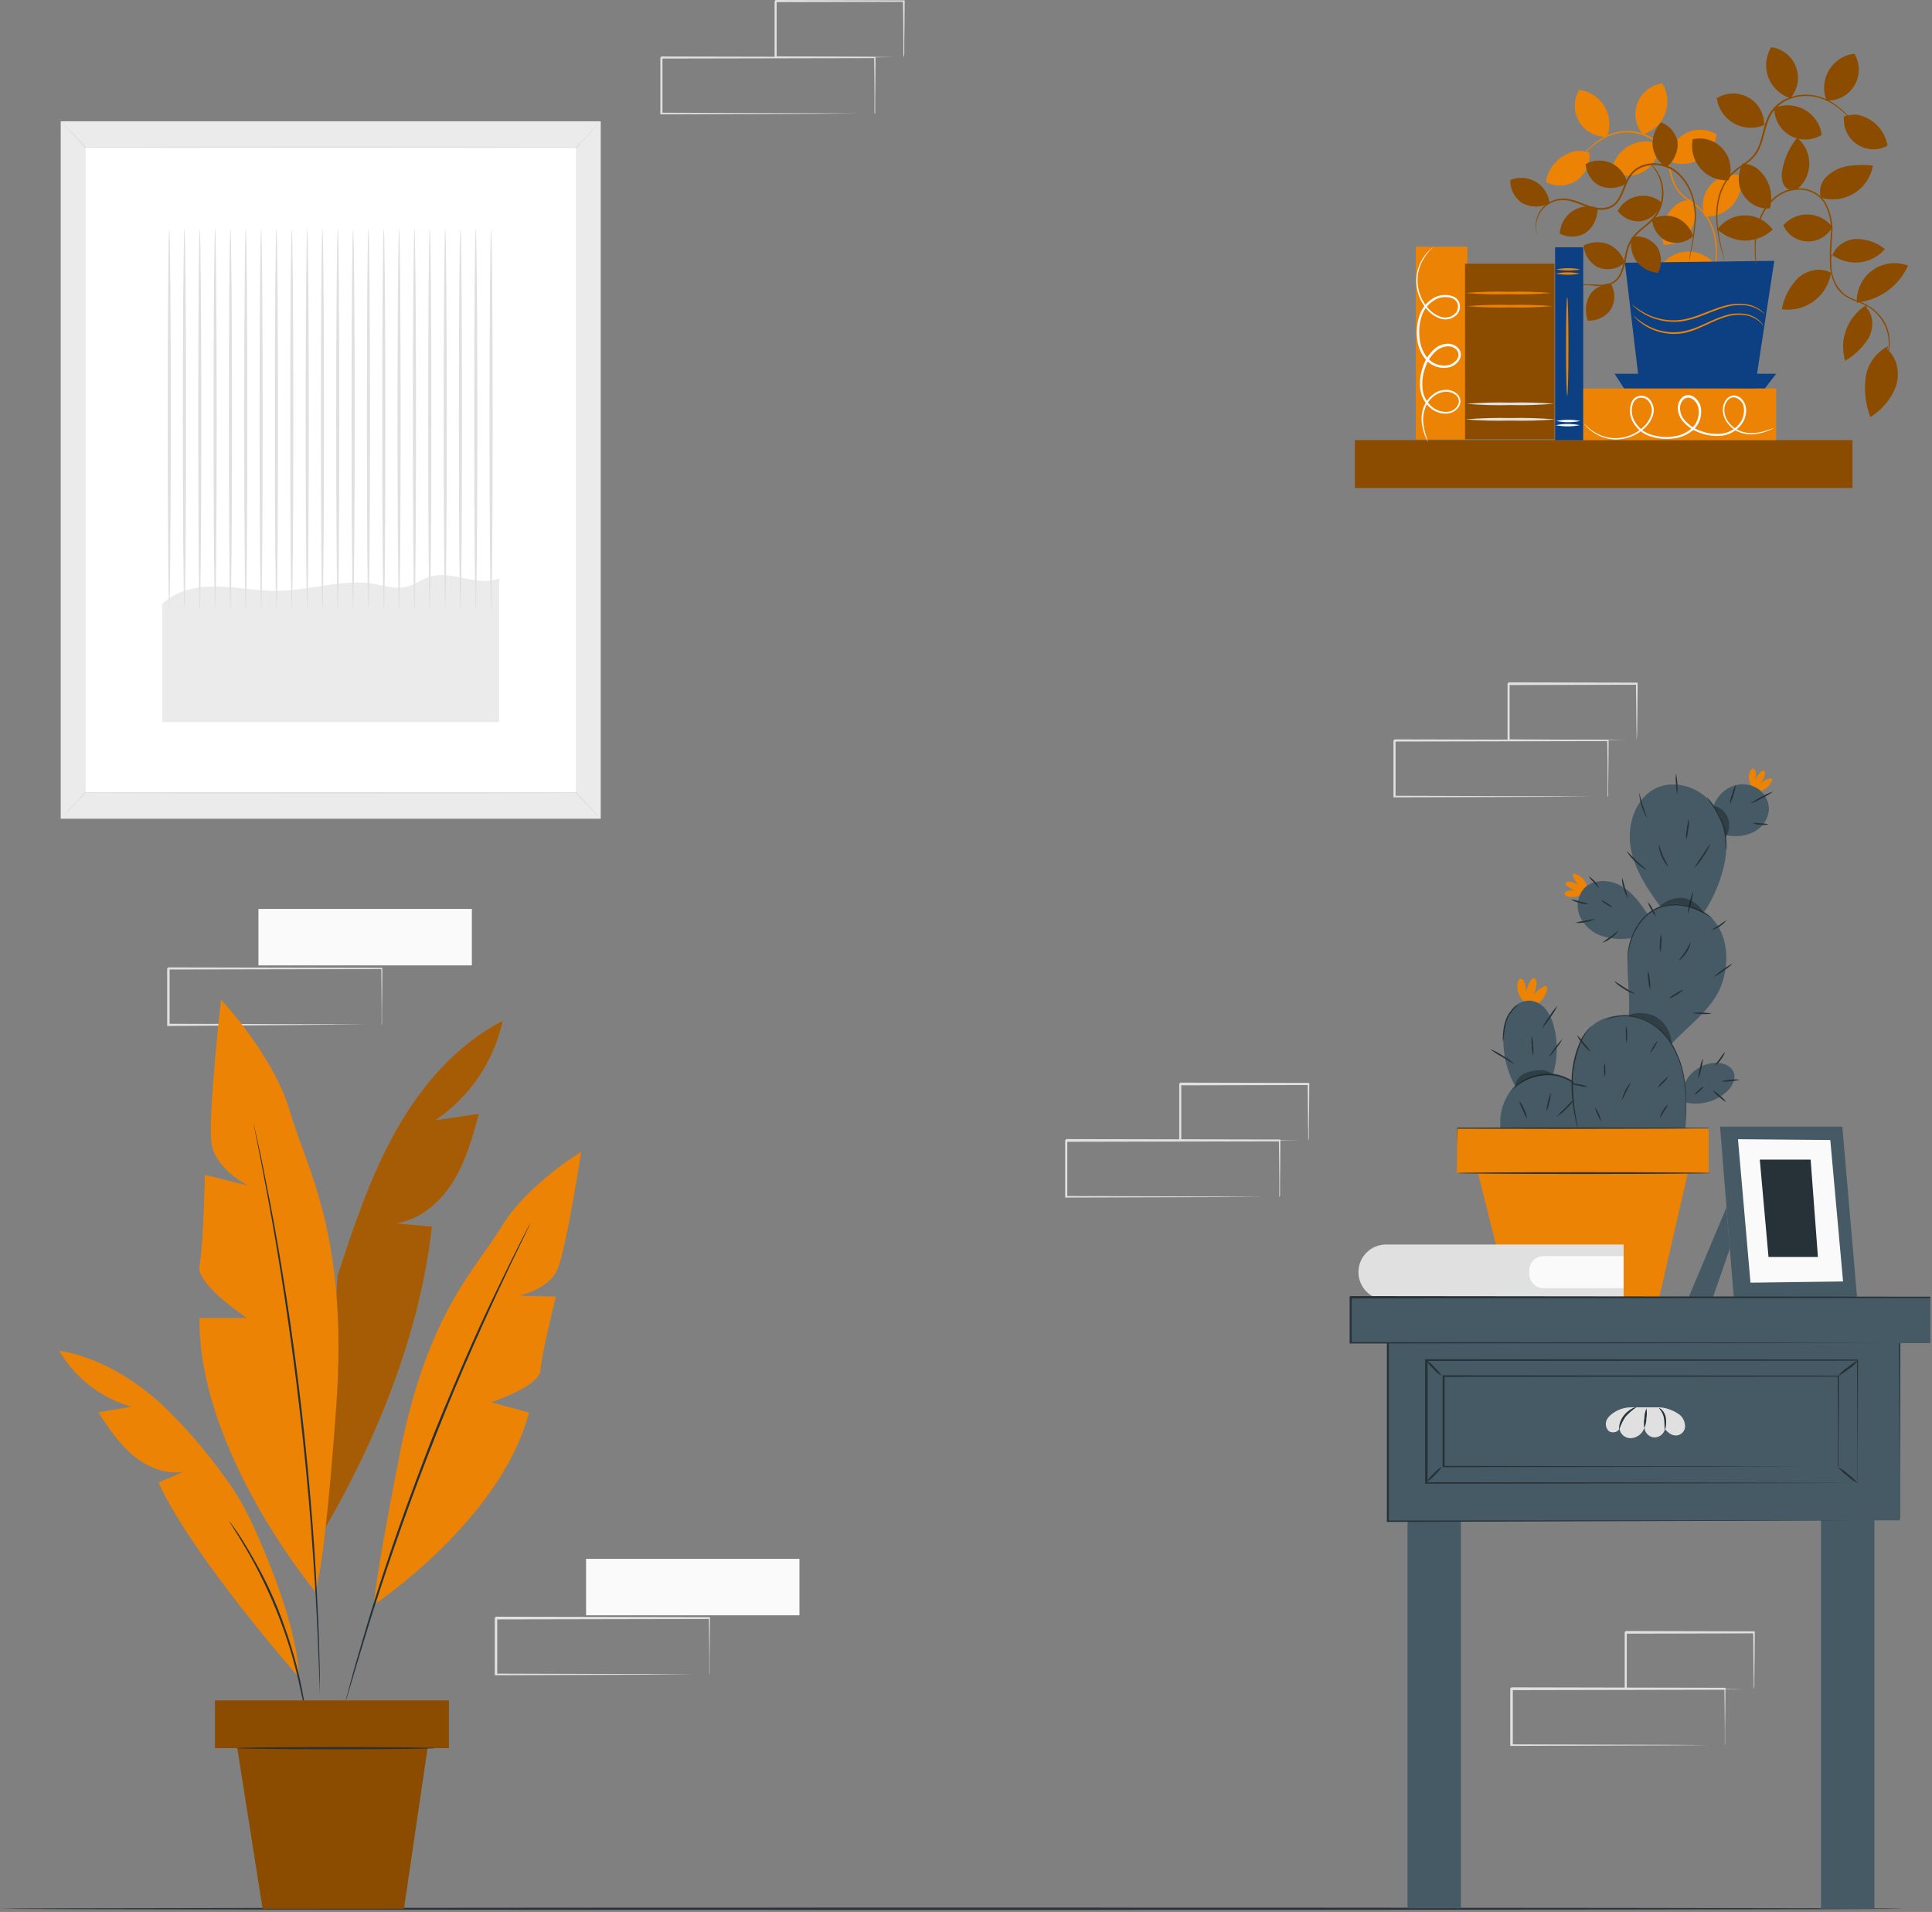 <svg width="671" height="664" viewBox="0 0 671 664" fill="none" xmlns="http://www.w3.org/2000/svg">
<rect x="0" y="0" width="671" height="664" fill="#808080" stroke="none"/>
<path d="M208.636 42.111H21.084V284.339H208.636V42.111Z" fill="#EBEBEB"/>
<path d="M208.636 42.111C208.487 42.342 208.317 42.557 208.126 42.755L206.509 44.567L200.175 51.516H200.055C183.761 51.681 151.714 51.785 114.934 51.785C78.155 51.785 46.047 51.681 29.814 51.516H29.694H29.619L23.285 44.567L21.667 42.755C21.477 42.557 21.307 42.342 21.158 42.111C21.384 42.271 21.59 42.457 21.772 42.665C22.221 43.1 22.776 43.669 23.479 44.388L30.009 51.157L29.814 51.067C46.107 50.902 78.155 50.797 114.934 50.797C151.714 50.797 183.821 50.902 200.055 51.067L199.875 51.157C202.66 48.251 204.832 45.995 206.389 44.388L208.097 42.665C208.255 42.461 208.436 42.276 208.636 42.111Z" fill="#E0E0E0"/>
<path d="M21.084 284.338C21.233 284.107 21.403 283.891 21.593 283.694L23.21 281.867L29.545 274.933L29.62 274.843H29.74C46.048 274.678 78.081 274.559 114.86 274.559C151.64 274.559 183.747 274.678 199.98 274.843H200.1V274.933L206.435 281.867L208.052 283.694C208.242 283.891 208.413 284.107 208.561 284.338C208.34 284.172 208.135 283.987 207.947 283.783L206.24 282.061C204.743 280.459 202.511 278.183 199.726 275.292L199.906 275.367C183.612 275.532 151.565 275.652 114.785 275.652C78.006 275.652 45.973 275.532 29.665 275.367L29.86 275.292L23.33 282.061L21.623 283.783C21.46 283.983 21.279 284.169 21.084 284.338Z" fill="#E0E0E0"/>
<path d="M199.996 51.336H29.74V275.114H199.996V51.336Z" fill="white"/>
<path d="M56.381 209.671C61.443 204.849 68.915 203.487 75.849 203.681C82.782 203.876 89.761 205.343 96.814 205.179C108.001 205.029 119.143 200.896 130.165 202.813C133.684 203.412 137.263 204.64 140.752 203.891C143.748 203.247 146.383 201.15 149.393 200.252C157.151 197.946 165.866 204.011 173.354 200.851V250.794H56.381V209.671Z" fill="#EBEBEB"/>
<path d="M58.791 211.677C58.492 211.677 58.252 182.086 58.252 145.59C58.252 109.095 58.492 79.504 58.791 79.504C59.091 79.504 59.33 109.095 59.33 145.59C59.33 182.086 59.031 211.677 58.791 211.677Z" fill="#E0E0E0"/>
<path d="M64.064 211.677C63.764 211.677 63.51 182.086 63.51 145.59C63.51 109.095 63.764 79.504 64.064 79.504C64.363 79.504 64.603 109.095 64.603 145.59C64.603 182.086 64.363 211.677 64.064 211.677Z" fill="#E0E0E0"/>
<path d="M69.379 211.677C69.079 211.677 68.84 182.086 68.84 145.59C68.84 109.095 69.079 79.504 69.379 79.504C69.678 79.504 69.918 109.095 69.918 145.59C69.918 182.086 69.678 211.677 69.379 211.677Z" fill="#E0E0E0"/>
<path d="M74.711 211.677C74.412 211.677 74.172 182.086 74.172 145.59C74.172 109.095 74.412 79.504 74.711 79.504C75.01 79.504 75.265 109.095 75.265 145.59C75.265 182.086 75.01 211.677 74.711 211.677Z" fill="#E0E0E0"/>
<path d="M80.027 211.677C79.728 211.677 79.488 182.086 79.488 145.59C79.488 109.095 79.728 79.504 80.027 79.504C80.327 79.504 80.582 109.095 80.582 145.59C80.582 182.086 80.327 211.677 80.027 211.677Z" fill="#E0E0E0"/>
<path d="M85.359 211.677C85.06 211.677 84.82 182.086 84.82 145.59C84.82 109.095 85.06 79.504 85.359 79.504C85.659 79.504 85.898 109.095 85.898 145.59C85.898 182.086 85.659 211.677 85.359 211.677Z" fill="#E0E0E0"/>
<path d="M90.691 211.677C90.391 211.677 90.137 182.086 90.137 145.59C90.137 109.095 90.391 79.504 90.691 79.504C90.99 79.504 91.23 109.095 91.23 145.59C91.23 182.086 90.99 211.677 90.691 211.677Z" fill="#E0E0E0"/>
<path d="M96.006 211.677C95.706 211.677 95.467 182.086 95.467 145.59C95.467 109.095 95.706 79.504 96.006 79.504C96.305 79.504 96.56 109.095 96.56 145.59C96.56 182.086 96.305 211.677 96.006 211.677Z" fill="#E0E0E0"/>
<path d="M101.338 211.677C101.038 211.677 100.799 182.086 100.799 145.59C100.799 109.095 101.038 79.504 101.338 79.504C101.637 79.504 101.877 109.095 101.877 145.59C101.877 182.086 101.637 211.677 101.338 211.677Z" fill="#E0E0E0"/>
<path d="M106.714 211.677C106.4 211.677 106.16 182.086 106.16 145.59C106.16 109.095 106.4 79.504 106.714 79.504C107.029 79.504 107.253 109.095 107.253 145.59C107.253 182.086 106.969 211.677 106.714 211.677Z" fill="#E0E0E0"/>
<path d="M111.984 211.677C111.685 211.677 111.445 182.086 111.445 145.59C111.445 109.095 111.685 79.504 111.984 79.504C112.284 79.504 112.524 109.095 112.524 145.59C112.524 182.086 112.284 211.677 111.984 211.677Z" fill="#E0E0E0"/>
<path d="M117.316 211.677C117.016 211.677 116.762 182.086 116.762 145.59C116.762 109.095 117.016 79.504 117.316 79.504C117.615 79.504 117.855 109.095 117.855 145.59C117.855 182.086 117.615 211.677 117.316 211.677Z" fill="#E0E0E0"/>
<path d="M122.633 211.677C122.333 211.677 122.094 182.086 122.094 145.59C122.094 109.095 122.333 79.504 122.633 79.504C122.932 79.504 123.187 109.095 123.187 145.59C123.187 182.086 122.932 211.677 122.633 211.677Z" fill="#E0E0E0"/>
<path d="M127.963 211.677C127.663 211.677 127.424 182.086 127.424 145.59C127.424 109.095 127.663 79.504 127.963 79.504C128.262 79.504 128.502 109.095 128.502 145.59C128.502 182.086 128.262 211.677 127.963 211.677Z" fill="#E0E0E0"/>
<path d="M133.294 211.677C132.995 211.677 132.74 182.086 132.74 145.59C132.74 109.095 132.995 79.504 133.294 79.504C133.594 79.504 133.833 109.095 133.833 145.59C133.833 182.086 133.669 211.677 133.294 211.677Z" fill="#E0E0E0"/>
<path d="M138.611 211.677C138.312 211.677 138.072 182.086 138.072 145.59C138.072 109.095 138.312 79.504 138.611 79.504C138.911 79.504 139.15 109.095 139.15 145.59C139.15 182.086 138.911 211.677 138.611 211.677Z" fill="#E0E0E0"/>
<path d="M143.943 211.677C143.644 211.677 143.404 182.086 143.404 145.59C143.404 109.095 143.644 79.504 143.943 79.504C144.243 79.504 144.483 109.095 144.483 145.59C144.483 182.086 144.243 211.677 143.943 211.677Z" fill="#E0E0E0"/>
<path d="M149.26 211.677C148.96 211.677 148.721 182.086 148.721 145.59C148.721 109.095 148.96 79.504 149.26 79.504C149.559 79.504 149.814 109.095 149.814 145.59C149.814 182.086 149.559 211.677 149.26 211.677Z" fill="#E0E0E0"/>
<path d="M154.635 211.677C154.335 211.677 154.096 182.086 154.096 145.59C154.096 109.095 154.335 79.504 154.635 79.504C154.934 79.504 155.174 109.095 155.174 145.59C155.174 182.086 154.889 211.677 154.635 211.677Z" fill="#E0E0E0"/>
<path d="M159.921 211.677C159.622 211.677 159.367 182.086 159.367 145.59C159.367 109.095 159.622 79.504 159.921 79.504C160.221 79.504 160.46 109.095 160.46 145.59C160.46 182.086 160.221 211.677 159.921 211.677Z" fill="#E0E0E0"/>
<path d="M165.238 211.677C164.939 211.677 164.699 182.086 164.699 145.59C164.699 109.095 164.939 79.504 165.238 79.504C165.538 79.504 165.792 109.095 165.792 145.59C165.792 182.086 165.538 211.677 165.238 211.677Z" fill="#E0E0E0"/>
<path d="M170.568 211.677C170.269 211.677 170.029 182.086 170.029 145.59C170.029 109.095 170.269 79.504 170.568 79.504C170.868 79.504 171.108 109.095 171.108 145.59C171.108 182.086 170.868 211.677 170.568 211.677Z" fill="#E0E0E0"/>
<path d="M643.373 152.84H470.557V169.478H643.373V152.84Z" fill="#8C4C00"/>
<path d="M546.826 58.314C546.826 58.314 546.826 58.224 546.916 58.09C547.006 57.955 547.126 57.7 547.26 57.446C547.72 56.637 548.219 55.852 548.758 55.094C550.729 52.28 553.251 49.896 556.171 48.086C558.211 46.842 560.475 46.008 562.835 45.63C565.564 45.237 568.349 45.531 570.937 46.484C573.841 47.499 576.291 49.51 577.855 52.159C579.458 54.93 579.967 58.15 580.85 61.309C581.281 62.852 581.932 64.325 582.782 65.682C583.679 66.948 584.794 68.044 586.077 68.917C587.305 69.83 588.608 70.654 589.776 71.612C590.922 72.555 591.93 73.654 592.771 74.877C594.301 77.137 595.355 79.685 595.871 82.365C596.317 84.698 596.453 87.079 596.275 89.448C595.998 92.853 595.391 96.224 594.463 99.512C594.164 100.68 593.894 101.593 593.714 102.192C593.634 102.508 593.534 102.818 593.415 103.121C593.456 102.797 593.521 102.477 593.609 102.162C593.774 101.503 593.984 100.665 594.253 99.467C595.087 96.171 595.633 92.809 595.886 89.418C596.022 87.086 595.861 84.746 595.406 82.455C594.916 79.831 593.897 77.334 592.411 75.117C591.587 73.939 590.604 72.881 589.491 71.972C588.338 71.043 587.05 70.235 585.792 69.306C584.458 68.396 583.296 67.255 582.363 65.937C581.48 64.544 580.804 63.031 580.356 61.444C579.413 58.269 578.859 55.065 577.361 52.459C575.858 49.925 573.517 47.997 570.742 47.008C568.24 46.068 565.543 45.765 562.895 46.124C560.586 46.468 558.368 47.261 556.366 48.46C553.449 50.215 550.905 52.525 548.878 55.259C548.159 56.218 547.65 56.996 547.305 57.535C547.158 57.803 546.998 58.062 546.826 58.314Z" fill="#EC8305"/>
<path d="M587.59 69.711C586.721 68.917 586.317 69.472 585.164 69.711C584.015 69.95 582.941 70.464 582.034 71.209C580.06 72.841 578.606 75.015 577.851 77.462C577.095 79.91 577.071 82.525 577.781 84.986C579.628 85.085 581.467 84.683 583.104 83.822C584.741 82.961 586.115 81.674 587.08 80.097C588.045 78.519 588.566 76.71 588.587 74.861C588.608 73.011 588.129 71.191 587.201 69.591" fill="#EC8305"/>
<path d="M552.323 53.657C551.889 52.563 551.275 52.893 550.137 52.578C548.996 52.294 547.803 52.294 546.662 52.578C544.178 53.199 541.929 54.534 540.194 56.419C538.459 58.303 537.313 60.653 536.898 63.181C538.521 64.071 540.354 64.504 542.203 64.434C544.052 64.364 545.848 63.794 547.399 62.785C548.949 61.775 550.197 60.363 551.009 58.701C551.821 57.038 552.166 55.186 552.009 53.342" fill="#EC8305"/>
<path d="M595.346 91.44C594.174 90.084 592.709 89.011 591.061 88.305C589.413 87.599 587.626 87.277 585.835 87.363C584.044 87.45 582.297 87.943 580.725 88.805C579.153 89.667 577.798 90.875 576.762 92.339C579.401 94.746 582.834 96.1 586.406 96.142C590.007 96.044 593.453 94.651 596.11 92.219" fill="#EC8305"/>
<path d="M592.457 75.207C594.254 75.258 596.04 74.905 597.683 74.172C599.325 73.439 600.781 72.347 601.944 70.974C603.106 69.602 603.944 67.986 604.397 66.245C604.849 64.505 604.904 62.685 604.557 60.92C602.67 60.484 600.7 60.567 598.855 61.159C597.011 61.752 595.362 62.832 594.082 64.285C592.802 65.739 591.938 67.512 591.584 69.416C591.229 71.32 591.396 73.285 592.067 75.102" fill="#EC8305"/>
<path d="M580.042 56.142C581.722 56.791 583.526 57.053 585.321 56.908C587.116 56.763 588.855 56.216 590.409 55.306C591.963 54.397 593.292 53.149 594.298 51.655C595.303 50.161 595.959 48.46 596.216 46.678C594.58 45.65 592.698 45.082 590.767 45.033C588.835 44.984 586.926 45.456 585.241 46.4C583.555 47.344 582.155 48.725 581.188 50.397C580.22 52.069 579.721 53.971 579.743 55.903" fill="#EC8305"/>
<path d="M575.879 49.912C574.2 49.266 572.397 49.007 570.605 49.153C568.812 49.299 567.075 49.847 565.522 50.756C563.97 51.665 562.643 52.912 561.638 54.405C560.634 55.897 559.978 57.596 559.721 59.377C561.356 60.405 563.239 60.973 565.17 61.022C567.101 61.071 569.01 60.598 570.696 59.654C572.381 58.711 573.781 57.33 574.749 55.658C575.716 53.986 576.215 52.084 576.194 50.152" fill="#EC8305"/>
<path d="M570.952 46.558C572.657 45.982 574.21 45.03 575.496 43.771C576.783 42.513 577.769 40.981 578.382 39.289C578.995 37.597 579.218 35.788 579.037 33.998C578.855 32.208 578.272 30.482 577.332 28.947C575.413 29.198 573.597 29.963 572.076 31.16C570.555 32.357 569.386 33.943 568.691 35.749C567.996 37.556 567.802 39.517 568.129 41.424C568.456 43.332 569.291 45.116 570.548 46.588" fill="#EC8305"/>
<path d="M558.222 47.172C558.836 45.484 559.063 43.679 558.885 41.891C558.707 40.103 558.129 38.378 557.195 36.843C556.26 35.309 554.992 34.005 553.485 33.027C551.978 32.048 550.27 31.422 548.488 31.193C547.486 32.85 546.951 34.746 546.938 36.681C546.925 38.617 547.434 40.52 548.412 42.19C549.391 43.86 550.802 45.235 552.497 46.17C554.192 47.105 556.107 47.565 558.042 47.502" fill="#EC8305"/>
<path d="M609.455 134.943L616.224 90.586L564.334 91.245L569.456 134.359" fill="#0D4082"/>
<path d="M587.064 82.814C585.813 83.665 584.363 84.179 582.855 84.308C581.347 84.436 579.831 84.174 578.454 83.548C577.11 82.787 575.976 81.704 575.152 80.398C574.329 79.091 573.843 77.601 573.736 76.06C575.059 75.39 576.506 75.004 577.987 74.927C579.467 74.849 580.947 75.082 582.332 75.611C583.684 76.214 584.893 77.098 585.879 78.203C586.865 79.307 587.606 80.608 588.053 82.02" fill="#8C4C00"/>
<path d="M563.344 91.979C562.09 92.823 560.64 93.333 559.133 93.458C557.625 93.584 556.111 93.322 554.734 92.698C553.39 91.948 552.254 90.877 551.426 89.581C550.597 88.285 550.103 86.804 549.986 85.27C551.309 84.599 552.757 84.213 554.238 84.138C555.719 84.064 557.199 84.301 558.582 84.836C559.941 85.438 561.157 86.322 562.149 87.429C563.14 88.537 563.885 89.843 564.333 91.26" fill="#8C4C00"/>
<path d="M576.658 71.538C576.073 72.933 575.142 74.155 573.952 75.088C572.762 76.021 571.353 76.634 569.859 76.869C568.33 76.981 566.796 76.712 565.396 76.088C563.996 75.463 562.771 74.502 561.832 73.29C562.524 71.971 563.503 70.824 564.696 69.934C565.89 69.043 567.268 68.432 568.73 68.144C570.191 67.857 571.698 67.901 573.14 68.273C574.582 68.645 575.922 69.336 577.062 70.295" fill="#8C4C00"/>
<path d="M567.957 82.124C569.468 82.05 570.972 82.363 572.327 83.034C573.682 83.705 574.843 84.711 575.7 85.958C576.451 87.298 576.861 88.802 576.892 90.338C576.923 91.874 576.575 93.394 575.879 94.763C574.4 94.652 572.96 94.232 571.652 93.53C570.344 92.829 569.198 91.861 568.287 90.69C567.455 89.473 566.889 88.095 566.626 86.645C566.362 85.195 566.408 83.705 566.759 82.274" fill="#8C4C00"/>
<path d="M559.632 98.852C560.342 100.189 560.697 101.685 560.663 103.198C560.629 104.711 560.207 106.19 559.437 107.493C558.535 108.746 557.337 109.756 555.949 110.433C554.561 111.11 553.028 111.432 551.485 111.372C550.952 109.987 550.719 108.504 550.801 107.022C550.884 105.54 551.28 104.093 551.964 102.776C553.327 100.29 555.783 99.077 558.868 98.373" fill="#8C4C00"/>
<path d="M545.838 100.814C546.436 100.258 547.131 99.816 547.89 99.511C548.796 99.197 549.746 99.031 550.705 99.017C551.986 99.019 553.266 99.094 554.539 99.242C556.122 99.448 557.731 99.311 559.256 98.838C560.995 98.141 562.392 96.792 563.149 95.079C563.97 93.253 564.534 91.323 564.827 89.343C565.117 87.269 565.792 85.268 566.818 83.443C568.052 81.737 569.531 80.224 571.206 78.95C572.813 77.775 574.241 76.373 575.444 74.787C577.317 71.9 578.058 68.423 577.526 65.023C577.228 62.744 576.351 60.578 574.98 58.733C574.608 58.242 574.192 57.786 573.737 57.37C573.593 57.208 573.427 57.067 573.243 56.951C573.365 57.13 573.505 57.296 573.662 57.445C574.076 57.891 574.456 58.367 574.8 58.868C576.063 60.718 576.864 62.844 577.137 65.068C577.59 68.362 576.835 71.708 575.01 74.487C573.839 76.053 572.453 77.444 570.892 78.621C569.166 79.906 567.651 81.452 566.399 83.203C565.32 85.076 564.618 87.141 564.333 89.283C564.058 91.22 563.519 93.109 562.73 94.899C562.037 96.506 560.749 97.783 559.136 98.463C557.685 98.92 556.156 99.073 554.643 98.912C553.355 98.785 552.059 98.735 550.765 98.763C549.78 98.806 548.809 99.008 547.89 99.362C547.331 99.604 546.823 99.95 546.392 100.38C546.269 100.487 546.158 100.608 546.063 100.739L545.838 100.814Z" fill="#8C4C00"/>
<path d="M545.838 100.814C546.436 100.258 547.131 99.816 547.89 99.511C548.796 99.197 549.746 99.031 550.705 99.017C551.986 99.019 553.266 99.094 554.539 99.242C556.122 99.448 557.731 99.311 559.256 98.838C560.995 98.141 562.392 96.792 563.149 95.079C563.97 93.253 564.534 91.323 564.827 89.343C565.117 87.269 565.792 85.268 566.818 83.443C568.052 81.737 569.531 80.224 571.206 78.95C572.813 77.775 574.241 76.373 575.444 74.787C577.317 71.9 578.058 68.423 577.526 65.023C577.228 62.744 576.351 60.578 574.98 58.733C574.608 58.242 574.192 57.786 573.737 57.37C573.593 57.208 573.427 57.067 573.243 56.951C573.365 57.13 573.505 57.296 573.662 57.445C574.076 57.891 574.456 58.367 574.8 58.868C576.063 60.718 576.864 62.844 577.137 65.068C577.59 68.362 576.835 71.708 575.01 74.487C573.839 76.053 572.453 77.444 570.892 78.621C569.166 79.906 567.651 81.452 566.399 83.203C565.32 85.076 564.618 87.141 564.333 89.283C564.058 91.22 563.519 93.109 562.73 94.899C562.037 96.506 560.749 97.783 559.136 98.463C557.685 98.92 556.156 99.073 554.643 98.912C553.355 98.785 552.059 98.735 550.765 98.763C549.78 98.806 548.809 99.008 547.89 99.362C547.331 99.604 546.823 99.95 546.392 100.38C546.269 100.487 546.158 100.608 546.063 100.739L545.838 100.814Z" fill="#8C4C00"/>
<path d="M644.9 105.172C644.789 102.992 645.223 100.819 646.164 98.85C647.105 96.881 648.522 95.178 650.287 93.895C652.052 92.611 654.109 91.789 656.273 91.501C658.436 91.214 660.637 91.47 662.676 92.248C661.133 95.682 658.731 98.661 655.701 100.896C652.671 103.131 649.116 104.547 645.379 105.007" fill="#8C4C00"/>
<path d="M648.329 106.983C650.874 109.769 650.71 114.246 648.898 117.556C646.86 120.741 644.093 123.395 640.826 125.298C639.763 121.717 639.905 117.885 641.231 114.393C642.557 110.9 644.992 107.939 648.164 105.965" fill="#8C4C00"/>
<path d="M636.035 93.911C635.833 95.943 635.222 97.914 634.238 99.704C633.254 101.494 631.918 103.066 630.31 104.325C628.702 105.585 626.856 106.505 624.883 107.032C622.909 107.558 620.85 107.68 618.828 107.389C619.586 103.236 621.598 99.416 624.594 96.442C627.753 93.671 632.71 92.638 636.2 94.944" fill="#8C4C00"/>
<path d="M636.126 89.763C636.755 86.049 640.424 83.369 644.167 83.009C647.976 82.852 651.708 84.105 654.65 86.528C652.371 89.136 649.186 90.78 645.74 91.126C642.294 91.443 638.854 90.46 636.096 88.371" fill="#8C4C00"/>
<path d="M655.458 121.331C659.022 124.326 659.95 129.792 658.453 134.24C656.75 138.648 653.638 142.37 649.602 144.827C647.921 140.463 647.355 135.748 647.955 131.11C648.28 128.798 649.16 126.599 650.522 124.703C651.884 122.807 653.685 121.269 655.772 120.223" fill="#8C4C00"/>
<path d="M636.693 79.281C635.753 77.888 634.504 76.731 633.044 75.9C631.584 75.068 629.952 74.584 628.274 74.486C626.597 74.387 624.919 74.677 623.372 75.332C621.824 75.987 620.448 76.99 619.352 78.263C620.083 79.892 621.261 81.282 622.748 82.272C624.236 83.262 625.972 83.811 627.758 83.856C629.544 83.901 631.307 83.441 632.843 82.528C634.378 81.616 635.625 80.287 636.439 78.697" fill="#8C4C00"/>
<path d="M632.351 68.632C634.276 69.218 636.303 69.388 638.299 69.133C640.294 68.878 642.213 68.202 643.929 67.15C645.644 66.099 647.117 64.695 648.25 63.033C649.383 61.37 650.15 59.486 650.501 57.505C647.648 57.163 644.763 57.203 641.92 57.625C639.063 58.056 636.41 59.364 634.328 61.369C633.386 62.297 632.708 63.458 632.36 64.734C632.013 66.01 632.01 67.355 632.351 68.632Z" fill="#8C4C00"/>
<path d="M624.1 65.802C625.432 64.716 626.506 63.349 627.246 61.799C627.986 60.248 628.373 58.553 628.381 56.835C628.388 55.117 628.014 53.419 627.287 51.862C626.56 50.305 625.497 48.929 624.175 47.832C621.604 50.967 619.854 54.693 619.084 58.674C618.709 60.148 618.709 61.693 619.084 63.167C619.277 63.91 619.674 64.583 620.229 65.113C620.785 65.642 621.477 66.005 622.229 66.162" fill="#8C4C00"/>
<path d="M609.887 91.95V91.65C609.887 91.425 609.887 91.156 609.887 90.796C609.887 90.048 609.768 88.939 609.753 87.517C609.572 83.498 610.224 79.485 611.669 75.731C612.716 73.169 614.341 70.883 616.417 69.052C618.795 66.954 621.872 65.821 625.042 65.877C626.74 65.892 628.409 66.313 629.909 67.105C631.469 67.933 632.774 69.171 633.683 70.684C635.44 74.013 636.194 77.779 635.855 81.527C635.487 85.319 635.402 89.133 635.6 92.938C635.792 94.764 636.272 96.548 637.023 98.224C637.729 99.86 638.824 101.3 640.213 102.417C641.579 103.411 643.096 104.179 644.705 104.694C646.165 105.181 647.57 105.819 648.898 106.595C651.239 108.057 653.139 110.128 654.394 112.586C655.435 114.616 655.979 116.864 655.982 119.145C655.991 120.871 655.712 122.587 655.158 124.222C654.652 125.603 653.994 126.924 653.196 128.16C653.196 128.16 653.271 128.16 653.376 127.935C653.481 127.711 653.675 127.561 653.885 127.247C654.503 126.312 655.006 125.306 655.383 124.251C655.986 122.6 656.3 120.858 656.311 119.1C656.358 116.766 655.845 114.455 654.814 112.361C653.478 109.828 651.473 107.71 649.018 106.236C646.457 104.529 643.028 104.11 640.452 102.058C637.853 99.704 636.283 96.423 636.079 92.923C635.888 89.148 635.978 85.363 636.349 81.601C636.697 77.74 635.906 73.861 634.073 70.445C633.113 68.848 631.735 67.543 630.089 66.671C628.512 65.849 626.761 65.417 624.983 65.413C621.672 65.344 618.459 66.538 615.997 68.752C613.881 70.637 612.234 72.991 611.19 75.626C610.351 77.757 609.816 79.995 609.603 82.275C609.426 84.011 609.376 85.758 609.453 87.502C609.453 88.924 609.618 90.033 609.708 90.781C609.708 91.126 609.782 91.41 609.812 91.635C609.842 91.86 609.887 91.95 609.887 91.95Z" fill="#8C4C00"/>
<path d="M534.308 82.68C533.828 81.467 533.564 80.18 533.529 78.876C533.506 77.352 533.856 75.846 534.547 74.488C535.282 73.084 536.361 71.889 537.684 71.017C539.007 70.145 540.53 69.623 542.11 69.501C543.369 69.421 544.632 69.568 545.839 69.936C548.385 70.594 550.9 72.047 553.911 72.646C555.454 72.995 557.06 72.954 558.583 72.526C560.167 72.013 561.516 70.951 562.387 69.531C564.199 66.716 564.708 63.197 566.879 60.546C567.962 59.295 569.373 58.372 570.953 57.88C572.498 57.383 574.13 57.215 575.745 57.386C578.828 57.716 581.673 59.197 583.712 61.534C585.574 63.623 586.941 66.106 587.71 68.797C588.407 71.147 588.705 73.597 588.594 76.046C588.384 79.606 587.934 83.148 587.246 86.648C587.036 87.846 586.871 88.805 586.752 89.508C586.752 89.823 586.677 90.062 586.647 90.257C586.64 90.347 586.64 90.437 586.647 90.527C586.647 90.527 586.647 90.437 586.722 90.272C586.797 90.107 586.827 89.838 586.886 89.538C587.036 88.835 587.246 87.891 587.5 86.678C588.251 83.179 588.752 79.631 588.998 76.061C589.132 73.565 588.848 71.065 588.159 68.663C587.403 65.896 586.031 63.337 584.146 61.175C583.101 59.989 581.872 58.977 580.507 58.18C579.066 57.396 577.482 56.912 575.85 56.757C574.161 56.564 572.451 56.733 570.833 57.251C569.143 57.774 567.633 58.76 566.475 60.097C564.154 62.882 563.66 66.431 561.982 69.082C561.193 70.416 559.949 71.421 558.478 71.912C557.038 72.319 555.52 72.361 554.06 72.032C551.17 71.478 548.639 70.055 546.018 69.381C544.762 69.008 543.447 68.866 542.14 68.962C540.931 69.065 539.752 69.395 538.666 69.936C536.781 70.846 535.253 72.358 534.323 74.234C533.647 75.632 533.323 77.174 533.379 78.726C533.404 79.709 533.591 80.68 533.933 81.601C534.02 81.973 534.145 82.335 534.308 82.68Z" fill="#8C4C00"/>
<path d="M564.662 63.84C563.28 64.674 561.719 65.164 560.109 65.271C558.499 65.378 556.886 65.098 555.407 64.454C554.061 63.695 552.926 62.613 552.102 61.306C551.279 59.999 550.793 58.508 550.689 56.966C551.998 56.253 553.449 55.843 554.937 55.767C556.425 55.691 557.911 55.949 559.286 56.525C560.66 57.1 561.888 57.976 562.878 59.089C563.868 60.203 564.595 61.524 565.006 62.956" fill="#8C4C00"/>
<path d="M554.822 72.766C554.814 74.38 554.42 75.968 553.672 77.399C552.924 78.829 551.845 80.059 550.524 80.987C549.183 81.737 547.677 82.142 546.14 82.168C544.604 82.195 543.085 81.84 541.719 81.137C541.787 79.65 542.189 78.198 542.895 76.887C543.601 75.577 544.592 74.442 545.795 73.566C546.999 72.691 548.384 72.097 549.848 71.829C551.312 71.56 552.817 71.625 554.253 72.017" fill="#8C4C00"/>
<path d="M537.752 70.79C536.289 71.471 534.684 71.793 533.072 71.727C531.459 71.662 529.886 71.213 528.482 70.416C527.225 69.524 526.206 68.336 525.517 66.957C524.827 65.578 524.488 64.05 524.529 62.509C525.906 61.942 527.393 61.691 528.88 61.776C530.367 61.86 531.817 62.276 533.121 62.995C534.426 63.713 535.553 64.715 536.419 65.927C537.286 67.139 537.869 68.529 538.126 69.996" fill="#8C4C00"/>
<path d="M578.993 57.94C580.249 56.873 581.236 55.525 581.873 54.005C582.511 52.486 582.781 50.838 582.662 49.194C582.337 47.692 581.644 46.294 580.646 45.126C579.647 43.957 578.375 43.055 576.941 42.5C575.902 43.562 575.098 44.831 574.582 46.224C574.066 47.617 573.849 49.104 573.946 50.587C574.131 52.061 574.628 53.478 575.402 54.746C576.177 56.014 577.212 57.102 578.439 57.94" fill="#8C4C00"/>
<path d="M645.635 45.721C645.61 45.642 645.575 45.566 645.531 45.496L645.186 44.852C644.872 44.298 644.377 43.489 643.689 42.501C641.694 39.681 639.146 37.296 636.201 35.492C634.16 34.248 631.897 33.414 629.537 33.036C626.807 32.644 624.023 32.937 621.435 33.89C618.536 34.915 616.088 36.923 614.516 39.566C612.929 42.336 612.405 45.556 611.521 48.716C611.093 50.259 610.443 51.733 609.59 53.088C608.689 54.351 607.574 55.446 606.295 56.323C605.067 57.237 603.764 58.06 602.596 59.019C601.45 59.962 600.442 61.061 599.601 62.283C598.07 64.541 597.02 67.09 596.516 69.771C596.059 72.103 595.918 74.485 596.097 76.854C596.386 80.278 596.992 83.667 597.909 86.978C598.223 88.146 598.478 89.044 598.657 89.658C598.737 89.974 598.837 90.284 598.957 90.587C598.917 90.263 598.852 89.942 598.762 89.628C598.613 88.969 598.388 88.131 598.118 86.933C597.285 83.638 596.743 80.275 596.501 76.884C596.352 74.553 596.508 72.212 596.965 69.921C597.456 67.297 598.475 64.8 599.96 62.583C600.804 61.398 601.813 60.339 602.955 59.438C604.094 58.51 605.381 57.701 606.639 56.772C607.971 55.858 609.131 54.718 610.069 53.403C610.952 52.01 611.628 50.497 612.075 48.91C613.019 45.735 613.573 42.516 615.071 39.925C616.555 37.355 618.891 35.384 621.675 34.354C624.178 33.419 626.875 33.12 629.522 33.486C631.832 33.838 634.051 34.642 636.051 35.852C638.971 37.602 641.516 39.913 643.539 42.651C644.258 43.609 644.767 44.388 645.111 44.927C645.263 45.206 645.438 45.472 645.635 45.721Z" fill="#8C4C00"/>
<path d="M604.858 57.147C605.726 56.353 606.145 56.907 607.299 57.147C608.443 57.386 609.512 57.9 610.413 58.644C612.387 60.277 613.841 62.45 614.597 64.898C615.352 67.346 615.377 69.96 614.666 72.422C612.819 72.523 610.979 72.122 609.341 71.261C607.704 70.4 606.33 69.112 605.365 67.534C604.401 65.955 603.882 64.144 603.864 62.294C603.846 60.445 604.329 58.624 605.262 57.027" fill="#8C4C00"/>
<path d="M640.123 41.092C640.557 39.999 641.171 40.328 642.309 40.014C643.45 39.73 644.643 39.73 645.784 40.014C648.27 40.632 650.521 41.965 652.257 43.85C653.992 45.735 655.137 48.087 655.548 50.617C653.923 51.497 652.091 51.922 650.244 51.846C648.398 51.771 646.606 51.199 645.058 50.189C643.51 49.18 642.264 47.771 641.451 46.112C640.637 44.453 640.287 42.604 640.438 40.763" fill="#8C4C00"/>
<path d="M597.099 78.876C598.271 77.519 599.737 76.447 601.385 75.741C603.032 75.034 604.819 74.712 606.61 74.799C608.401 74.885 610.148 75.379 611.72 76.24C613.292 77.103 614.648 78.311 615.684 79.774C613.04 82.176 609.61 83.528 606.039 83.578C602.464 83.462 599.048 82.07 596.41 79.654" fill="#8C4C00"/>
<path d="M599.989 62.643C598.192 62.694 596.406 62.341 594.763 61.608C593.121 60.876 591.665 59.782 590.502 58.41C589.34 57.038 588.502 55.422 588.049 53.681C587.597 51.941 587.542 50.121 587.889 48.356C589.775 47.924 591.742 48.008 593.584 48.6C595.426 49.192 597.074 50.27 598.354 51.721C599.635 53.171 600.5 54.941 600.859 56.842C601.218 58.743 601.057 60.706 600.394 62.523" fill="#8C4C00"/>
<path d="M612.404 43.578C610.724 44.227 608.92 44.488 607.125 44.343C605.33 44.199 603.591 43.651 602.037 42.742C600.483 41.833 599.154 40.584 598.149 39.091C597.143 37.597 596.488 35.895 596.23 34.113C597.866 33.085 599.749 32.517 601.68 32.468C603.611 32.419 605.52 32.892 607.205 33.836C608.891 34.78 610.291 36.16 611.259 37.832C612.226 39.505 612.725 41.407 612.703 43.338" fill="#8C4C00"/>
<path d="M616.567 37.348C618.246 36.702 620.049 36.442 621.842 36.588C623.635 36.734 625.372 37.282 626.924 38.192C628.476 39.101 629.804 40.348 630.808 41.84C631.812 43.333 632.468 45.032 632.726 46.812C631.09 47.84 629.208 48.408 627.276 48.457C625.345 48.506 623.436 48.034 621.751 47.09C620.065 46.146 618.665 44.765 617.697 43.093C616.73 41.421 616.231 39.519 616.253 37.587" fill="#8C4C00"/>
<path d="M621.525 33.994C619.82 33.418 618.267 32.465 616.98 31.207C615.694 29.948 614.708 28.416 614.095 26.724C613.482 25.032 613.258 23.224 613.44 21.434C613.622 19.643 614.205 17.917 615.145 16.383C617.059 16.643 618.868 17.414 620.381 18.615C621.894 19.816 623.055 21.402 623.743 23.207C624.431 25.012 624.62 26.97 624.291 28.873C623.961 30.776 623.124 32.556 621.869 34.024" fill="#8C4C00"/>
<path d="M634.237 34.608C633.623 32.916 633.398 31.108 633.578 29.317C633.758 27.526 634.34 25.799 635.279 24.264C636.219 22.728 637.492 21.425 639.005 20.449C640.517 19.474 642.23 18.852 644.016 18.629C645.018 20.285 645.553 22.181 645.566 24.117C645.58 26.053 645.07 27.956 644.092 29.626C643.113 31.296 641.702 32.671 640.007 33.606C638.312 34.541 636.397 35.001 634.462 34.937" fill="#8C4C00"/>
<path d="M616.882 129.807L612.913 134.943H564.078L560.754 129.807H616.882Z" fill="#0D4082"/>
<path d="M567.312 109.576C567.312 109.576 567.402 109.726 567.612 109.981C567.925 110.345 568.26 110.69 568.615 111.014C569.911 112.223 571.38 113.233 572.973 114.009C575.355 115.17 577.949 115.832 580.596 115.956C582.163 116.031 583.734 115.9 585.268 115.566C586.895 115.187 588.484 114.661 590.015 113.994C593.16 112.646 596.005 111.119 598.821 110.235C601.249 109.353 603.861 109.101 606.413 109.501C608.132 109.797 609.74 110.547 611.071 111.673C611.999 112.481 612.359 113.17 612.404 113.05C612.339 112.898 612.259 112.752 612.164 112.616C611.888 112.216 611.572 111.844 611.22 111.508C609.899 110.281 608.259 109.45 606.488 109.112C603.867 108.632 601.167 108.849 598.656 109.741C595.811 110.624 592.905 112.152 589.806 113.47C588.301 114.107 586.742 114.608 585.148 114.967C583.674 115.292 582.165 115.433 580.656 115.387C578.065 115.292 575.519 114.681 573.168 113.59C571.021 112.561 569.046 111.207 567.312 109.576Z" fill="#EC8305"/>
<path d="M566.834 105.757C566.834 105.757 566.924 105.907 567.163 106.146C567.403 106.386 567.747 106.715 568.227 107.12C571.689 109.939 575.97 111.563 580.432 111.747C581.996 111.818 583.563 111.713 585.104 111.433C586.75 111.109 588.368 110.653 589.941 110.07C593.161 108.902 596.111 107.554 598.926 106.775C601.4 105.983 604.017 105.743 606.594 106.071C608.31 106.324 609.948 106.958 611.386 107.928C612.389 108.632 612.883 109.171 612.883 109.141C612.883 109.111 612.794 108.992 612.569 108.737C612.249 108.373 611.892 108.042 611.506 107.749C610.069 106.665 608.387 105.955 606.609 105.682C603.977 105.292 601.292 105.492 598.747 106.266C595.856 107.045 592.876 108.393 589.687 109.546C588.141 110.115 586.554 110.566 584.939 110.894C583.459 111.172 581.952 111.287 580.447 111.238C577.872 111.123 575.337 110.556 572.959 109.561C570.752 108.58 568.691 107.3 566.834 105.757Z" fill="#EC8305"/>
<path d="M549.881 85.885H540.102V152.84H549.881V85.885Z" fill="#0D4082"/>
<path d="M548.683 95.003C545.916 95.562 543.064 95.562 540.297 95.003C543.064 94.444 545.916 94.444 548.683 95.003Z" fill="#EC8305"/>
<path d="M548.863 93.552C546.095 94.111 543.244 94.111 540.477 93.552C543.244 92.993 546.095 92.993 548.863 93.552Z" fill="#EC8305"/>
<path d="M548.683 147.658C545.916 148.217 543.064 148.217 540.297 147.658C543.064 147.099 545.916 147.099 548.683 147.658Z" fill="#FAFAFA"/>
<path d="M548.863 146.204C546.095 146.764 543.244 146.764 540.477 146.204C543.244 145.645 546.095 145.645 548.863 146.204Z" fill="#FAFAFA"/>
<path d="M544.31 137.46C544.07 137.46 543.891 129.792 543.891 120.328C543.891 110.863 544.07 103.211 544.31 103.211C544.55 103.211 544.729 110.863 544.729 120.328C544.729 129.792 544.535 137.46 544.31 137.46Z" fill="#EC8305"/>
<path d="M509.628 85.674H491.732V152.629H509.628V85.674Z" fill="#EC8305"/>
<path d="M495.925 153.484C495.925 153.484 495.835 153.379 495.715 153.124C495.595 152.87 495.416 152.51 495.206 152.016C494.593 150.577 494.155 149.068 493.903 147.524C493.454 145.024 493.822 142.446 494.951 140.171C495.707 138.76 496.797 137.557 498.126 136.666C499.63 135.63 501.469 135.197 503.278 135.453C504.263 135.608 505.186 136.033 505.943 136.681C506.358 137.021 506.688 137.452 506.908 137.941C507.129 138.429 507.235 138.961 507.216 139.497C507.175 140.048 507.02 140.585 506.763 141.075C506.505 141.564 506.15 141.995 505.719 142.342C504.874 143.064 503.829 143.514 502.724 143.63C501.564 143.723 500.398 143.565 499.305 143.167C498.212 142.769 497.217 142.14 496.389 141.324C494.6 139.632 493.483 137.35 493.244 134.899C492.991 132.365 493.308 129.807 494.173 127.412C494.97 124.855 496.494 122.586 498.561 120.882C499.67 120.009 501.016 119.488 502.424 119.385C503.162 119.319 503.906 119.42 504.6 119.679C505.295 119.938 505.923 120.349 506.438 120.882C506.986 121.447 507.311 122.192 507.351 122.979C507.377 123.754 507.162 124.517 506.737 125.165C505.901 126.424 504.606 127.306 503.128 127.621C501.699 127.901 500.222 127.805 498.842 127.343C497.461 126.881 496.224 126.069 495.251 124.986C493.464 122.876 492.39 120.255 492.181 117.498C491.879 114.866 492.145 112.201 492.96 109.681C493.721 107.191 495.36 105.063 497.572 103.691C498.616 103.016 499.803 102.596 501.039 102.466C502.275 102.336 503.524 102.499 504.685 102.942C505.268 103.171 505.783 103.541 506.186 104.02C506.589 104.498 506.866 105.07 506.992 105.682C507.096 106.269 507.078 106.872 506.939 107.451C506.8 108.031 506.543 108.576 506.183 109.052C505.453 109.878 504.494 110.47 503.428 110.752C502.362 111.035 501.237 110.995 500.193 110.639C498.324 109.987 496.678 108.819 495.446 107.27C493.269 104.692 492.015 101.461 491.882 98.09C491.796 95.562 492.363 93.056 493.529 90.812C494.252 89.402 495.203 88.122 496.344 87.023C496.637 86.734 496.947 86.464 497.273 86.214L497.617 85.975C496.062 87.393 494.778 89.083 493.828 90.961C492.731 93.161 492.216 95.605 492.331 98.06C492.51 101.311 493.758 104.411 495.88 106.88C497.054 108.328 498.611 109.417 500.373 110.025C501.291 110.336 502.28 110.369 503.218 110.122C504.155 109.874 504.999 109.356 505.644 108.632C505.947 108.236 506.164 107.781 506.28 107.296C506.396 106.811 506.409 106.307 506.318 105.817C506.214 105.319 505.985 104.855 505.652 104.47C505.319 104.085 504.894 103.791 504.416 103.616C503.364 103.232 502.237 103.099 501.125 103.227C500.012 103.354 498.945 103.738 498.006 104.349C495.969 105.629 494.455 107.594 493.738 109.89C492.974 112.308 492.734 114.861 493.035 117.378C493.228 119.97 494.228 122.437 495.895 124.432C496.771 125.404 497.883 126.135 499.124 126.552C500.365 126.969 501.692 127.059 502.978 126.813C504.237 126.543 505.342 125.797 506.063 124.731C506.412 124.247 506.581 123.657 506.543 123.061C506.505 122.466 506.261 121.902 505.854 121.466C505.416 121.035 504.888 120.707 504.308 120.505C503.728 120.303 503.11 120.232 502.499 120.298C501.253 120.402 500.066 120.871 499.085 121.646C497.151 123.249 495.721 125.375 494.966 127.771C494.136 130.045 493.824 132.475 494.053 134.884C494.246 137.166 495.269 139.297 496.928 140.875C497.676 141.625 498.577 142.206 499.569 142.578C500.561 142.95 501.622 143.104 502.679 143.031C503.642 142.99 504.563 142.625 505.291 141.994C506.02 141.363 506.514 140.504 506.692 139.557C506.707 139.115 506.621 138.676 506.439 138.274C506.257 137.871 505.985 137.516 505.644 137.236C504.976 136.658 504.163 136.275 503.293 136.127C501.627 135.883 499.929 136.268 498.531 137.206C497.278 138.037 496.25 139.163 495.536 140.485C494.408 142.664 494.009 145.146 494.397 147.569C494.611 149.102 494.987 150.608 495.521 152.061C495.73 152.96 495.955 153.469 495.925 153.484Z" fill="#FAFAFA"/>
<path d="M549.896 134.944V152.84H616.852V134.944H549.896Z" fill="#EC8305"/>
<path d="M616.102 148.645C615.988 148.725 615.868 148.795 615.743 148.855C615.503 148.975 615.144 149.154 614.65 149.364C613.235 149.976 611.752 150.413 610.232 150.667C607.781 151.115 605.25 150.747 603.029 149.619C601.652 148.851 600.48 147.761 599.614 146.444C598.607 144.927 598.186 143.096 598.431 141.292C598.58 140.311 598.995 139.39 599.629 138.627C599.959 138.214 600.378 137.884 600.856 137.66C601.334 137.437 601.857 137.327 602.385 137.339C602.924 137.387 603.448 137.545 603.924 137.802C604.401 138.06 604.819 138.411 605.155 138.836C605.863 139.688 606.306 140.73 606.428 141.831C606.52 142.989 606.366 144.154 605.977 145.248C605.587 146.342 604.97 147.342 604.167 148.181C602.53 149.96 600.298 151.079 597.892 151.326C595.422 151.57 592.929 151.252 590.599 150.397C588.089 149.59 585.871 148.065 584.22 146.009C583.36 144.892 582.84 143.551 582.722 142.146C582.652 141.416 582.741 140.68 582.981 139.987C583.221 139.295 583.608 138.662 584.115 138.132C584.662 137.583 585.392 137.252 586.166 137.204C586.923 137.188 587.666 137.408 588.293 137.833C589.531 138.68 590.395 139.973 590.704 141.442C590.975 142.866 590.88 144.335 590.43 145.712C589.98 147.089 589.188 148.33 588.128 149.319C586.051 151.072 583.471 152.12 580.76 152.314C578.193 152.606 575.593 152.34 573.138 151.535C570.703 150.758 568.637 149.117 567.327 146.923C566.671 145.871 566.265 144.683 566.141 143.45C566.016 142.217 566.176 140.971 566.608 139.81C566.821 139.231 567.177 138.716 567.643 138.312C568.11 137.909 568.671 137.631 569.274 137.503C569.849 137.398 570.44 137.416 571.008 137.556C571.576 137.695 572.107 137.953 572.569 138.312C573.368 139.061 573.935 140.024 574.2 141.086C574.466 142.149 574.419 143.266 574.066 144.302C573.434 146.162 572.293 147.807 570.772 149.049C568.264 151.217 565.098 152.473 561.786 152.614C559.317 152.698 556.868 152.13 554.688 150.966C553.306 150.242 552.055 149.291 550.989 148.151C550.709 147.855 550.444 147.545 550.195 147.222C550.105 147.119 550.029 147.003 549.971 146.878C551.337 148.433 552.983 149.718 554.823 150.667C556.969 151.762 559.364 152.278 561.771 152.164C564.954 151.98 567.982 150.73 570.367 148.615C571.797 147.441 572.863 145.882 573.437 144.123C573.747 143.204 573.783 142.216 573.541 141.277C573.299 140.339 572.789 139.491 572.074 138.836C571.69 138.539 571.247 138.327 570.775 138.214C570.302 138.1 569.811 138.088 569.334 138.177C568.847 138.29 568.395 138.523 568.021 138.856C567.647 139.188 567.362 139.609 567.192 140.079C566.791 141.16 566.651 142.32 566.784 143.465C566.916 144.611 567.318 145.708 567.956 146.668C569.182 148.696 571.103 150.208 573.362 150.921C575.712 151.688 578.201 151.934 580.655 151.64C583.199 151.44 585.613 150.433 587.544 148.765C588.497 147.879 589.209 146.766 589.615 145.53C590.021 144.294 590.107 142.975 589.865 141.697C589.613 140.443 588.882 139.337 587.829 138.612C587.363 138.259 586.788 138.085 586.205 138.121C585.623 138.157 585.072 138.4 584.654 138.806C584.232 139.25 583.911 139.779 583.712 140.358C583.513 140.937 583.441 141.552 583.501 142.161C583.601 143.407 584.059 144.598 584.819 145.59C586.37 147.519 588.453 148.95 590.809 149.708C593.025 150.539 595.402 150.851 597.757 150.622C599.99 150.41 602.068 149.387 603.598 147.747C604.334 146.988 604.902 146.082 605.264 145.088C605.625 144.095 605.772 143.036 605.694 141.981C605.663 141.031 605.311 140.119 604.697 139.394C604.083 138.668 603.242 138.171 602.31 137.983C601.875 137.967 601.442 138.054 601.047 138.236C600.652 138.418 600.305 138.691 600.034 139.031C599.471 139.704 599.098 140.516 598.955 141.382C598.724 143.044 599.095 144.733 600.004 146.144C600.816 147.386 601.915 148.413 603.208 149.139C605.335 150.261 607.769 150.66 610.142 150.277C611.649 150.072 613.127 149.69 614.545 149.139C615.578 148.84 616.087 148.615 616.102 148.645Z" fill="#FAFAFA"/>
<path d="M539.862 91.576H508.818V152.556H539.862V91.576Z" fill="#8C4C00"/>
<path d="M538.785 101.744C533.805 102.176 528.805 102.321 523.809 102.178C518.813 102.321 513.813 102.176 508.834 101.744C513.814 101.331 518.814 101.191 523.809 101.324C528.805 101.191 533.804 101.331 538.785 101.744Z" fill="#EC8305"/>
<path d="M539.174 106.327C534.239 106.75 529.284 106.89 524.333 106.746C519.388 106.89 514.438 106.75 509.508 106.327C514.438 105.912 519.388 105.772 524.333 105.907C529.284 105.772 534.239 105.912 539.174 106.327Z" fill="#EC8305"/>
<path d="M540.163 145.65C534.968 146.074 529.754 146.214 524.544 146.07C519.339 146.214 514.129 146.074 508.939 145.65C514.124 145.216 519.328 145.056 524.529 145.171C529.745 145.055 534.964 145.215 540.163 145.65Z" fill="#E0E0E0"/>
<path d="M539.743 140.214C534.684 140.658 529.604 140.813 524.528 140.679C519.452 140.823 514.372 140.678 509.312 140.244C514.373 139.83 519.452 139.69 524.528 139.825C529.603 139.68 534.682 139.81 539.743 140.214Z" fill="#E0E0E0"/>
<path d="M277.658 541.377H203.545V560.98H277.658V541.377Z" fill="#FAFAFA"/>
<path d="M246.33 581.646C246.319 581.526 246.319 581.406 246.33 581.286V580.283C246.33 579.355 246.33 578.067 246.33 576.419C246.33 573.035 246.33 568.168 246.195 562.043L246.434 562.268L172.321 562.417L172.695 562.043V571.972C172.695 575.236 172.695 578.451 172.695 581.616L172.321 581.242L225.139 581.406L240.744 581.511H244.952H245.985H244.922H240.789L225.289 581.616L172.201 581.796H171.842V581.421C171.842 578.261 171.842 575.042 171.842 571.777V561.848L172.231 561.459L246.345 561.609H246.569V561.848C246.569 568.033 246.479 572.945 246.449 576.36C246.449 577.992 246.449 579.265 246.449 580.178C246.449 580.568 246.449 580.882 246.449 581.137C246.427 581.31 246.387 581.481 246.33 581.646Z" fill="#E0E0E0"/>
<path d="M163.875 315.668H89.762V335.271H163.875V315.668Z" fill="#FAFAFA"/>
<path d="M132.546 355.936C132.536 355.817 132.536 355.696 132.546 355.577V354.573C132.546 353.645 132.546 352.357 132.546 350.71C132.546 347.325 132.472 342.458 132.427 336.318L132.651 336.558L58.538 336.708C58.703 336.528 58.148 337.082 58.912 336.318V346.277C58.912 349.542 58.912 352.761 58.912 355.921L58.553 355.547L111.371 355.712L126.961 355.816H131.169H132.277H132.666H132.172H131.109H126.976L111.476 355.921L58.433 356.326H58.059V346.292C58.059 344.645 58.059 342.997 58.059 341.335V336.333L58.448 335.959L132.561 336.109H132.786V336.333C132.786 342.533 132.696 347.445 132.666 350.86C132.666 352.492 132.666 353.765 132.666 354.663C132.666 355.068 132.666 355.382 132.666 355.637C132.633 355.739 132.593 355.839 132.546 355.936Z" fill="#E0E0E0"/>
<path d="M558.344 276.76C558.344 276.76 558.344 276.626 558.344 276.401V275.398C558.344 274.469 558.344 273.181 558.344 271.534C558.344 268.15 558.344 263.283 558.209 257.143L558.434 257.382L484.32 257.532L484.695 257.143V276.745L484.32 276.371L537.139 276.536L552.728 276.641H556.951H558.044H558.434H558.104H557.041H552.908L537.393 276.745L484.32 276.91H483.961V257.158L484.335 256.783L558.449 256.933H558.688V257.158C558.688 263.357 558.584 268.269 558.554 271.684C558.554 273.316 558.554 274.589 558.554 275.488V276.461C558.498 276.57 558.428 276.671 558.344 276.76Z" fill="#E0E0E0"/>
<path d="M568.407 257.143C568.385 257.019 568.385 256.892 568.407 256.768C568.407 256.499 568.407 256.154 568.407 255.735C568.407 254.776 568.407 253.459 568.332 251.811C568.332 248.367 568.242 243.515 568.182 237.54L568.452 237.809L523.93 237.914L524.304 237.54V247.633C524.304 250.913 524.304 254.088 524.304 257.128L523.945 256.768L555.797 256.948L565.082 257.038H567.583H568.482C568.212 257.058 567.942 257.058 567.673 257.038H565.232L556.037 257.143L523.945 257.307H523.585V256.933C523.585 253.938 523.585 250.718 523.585 247.438V237.345C523.495 237.435 524.289 236.626 523.96 236.971L568.482 237.075H568.766V237.345C568.766 243.335 568.646 248.292 568.616 251.781C568.616 253.399 568.616 254.776 568.542 255.645C568.467 256.514 568.422 257.173 568.407 257.143Z" fill="#E0E0E0"/>
<path d="M303.716 39.565C303.709 39.45 303.709 39.335 303.716 39.22V38.202V34.353C303.716 30.969 303.716 26.102 303.596 19.962L303.82 20.186L229.707 20.336L230.081 19.962V29.86C230.081 33.135 230.081 36.35 230.081 39.505L229.722 39.145L282.54 39.31L298.13 39.415H302.338H303.446H303.835C303.835 39.415 303.731 39.415 303.491 39.415H302.443H298.295L282.795 39.52L229.722 39.684H229.348V19.992L229.722 19.617L303.835 19.767H304.075V19.992C304.075 26.191 303.985 31.103 303.955 34.518C303.955 36.15 303.955 37.408 303.955 38.322V39.295C303.731 39.475 303.731 39.579 303.716 39.565Z" fill="#E0E0E0"/>
<path d="M313.764 19.962C313.764 19.962 313.764 19.828 313.764 19.588C313.764 19.348 313.764 18.974 313.764 18.555C313.764 17.581 313.764 16.278 313.764 14.616C313.764 11.187 313.674 6.32 313.614 0.359L313.884 0.629L269.362 0.734L269.736 0.359V5.436C269.736 7.113 269.736 8.791 269.736 10.423C269.736 13.703 269.736 16.892 269.736 19.932L269.377 19.573L301.245 19.738L310.514 19.843H313.015H313.914C313.645 19.864 313.374 19.864 313.105 19.843H310.679L301.484 19.947L269.377 20.112H269.018V10.393C269.018 8.761 269.018 7.083 269.018 5.406V0.389L269.407 0L313.929 0.12H314.198V0.389C314.198 6.38 314.094 11.336 314.064 14.811C314.064 16.443 314.064 17.806 314.064 18.689C313.991 19.119 313.891 19.545 313.764 19.962Z" fill="#E0E0E0"/>
<path d="M599.045 606.206C599.034 606.086 599.034 605.966 599.045 605.846C599.045 605.592 599.045 605.247 599.045 604.843C599.045 603.915 599.045 602.627 599.045 600.979C599.045 597.595 598.97 592.728 598.91 586.603L599.15 586.828L525.037 586.977L525.411 586.603V596.532C525.411 599.796 525.411 603.011 525.411 606.176L525.051 605.801L577.87 605.966L593.459 606.071H597.667H598.776H599.165H598.82H597.757H593.624L578.124 606.176L525.051 606.341H524.527V605.966C524.527 602.801 524.527 599.587 524.527 596.322V586.393L524.917 586.004L599.03 586.154H599.255V586.393C599.255 592.578 599.165 597.49 599.135 600.904C599.135 602.537 599.135 603.81 599.135 604.723C599.135 605.113 599.135 605.427 599.135 605.682C599.124 605.859 599.094 606.035 599.045 606.206Z" fill="#E0E0E0"/>
<path d="M609.095 586.587C609.083 586.468 609.083 586.347 609.095 586.228C609.095 585.943 609.095 585.599 609.095 585.18C609.095 584.221 609.095 582.903 609.02 581.256C609.02 577.812 608.945 572.96 608.885 566.984L609.155 567.254L564.618 567.359L564.992 566.984V577.078C564.992 580.357 564.992 583.532 564.992 586.572L564.633 586.228L596.486 586.393L605.77 586.497H608.271H609.17C608.901 586.518 608.63 586.518 608.361 586.497H605.935L596.74 586.602L564.633 586.782H564.273V586.408C564.273 583.413 564.273 580.193 564.273 576.913V566.82L564.648 566.445L609.185 566.55H609.454V566.82C609.454 572.81 609.349 577.767 609.305 581.256C609.305 582.888 609.305 584.176 609.305 585.12C609.305 586.063 609.11 586.617 609.095 586.587Z" fill="#E0E0E0"/>
<path d="M444.319 415.763C444.306 415.643 444.306 415.523 444.319 415.403C444.319 415.149 444.319 414.819 444.319 414.4C444.319 413.486 444.319 412.198 444.319 410.551C444.319 407.167 444.244 402.3 444.184 396.16L444.424 396.384L370.311 396.534L370.685 396.16V406.088C370.685 409.363 370.685 412.578 370.685 415.733L370.311 415.373L423.144 415.538L438.733 415.643H442.941H444.05H444.439H444.095H443.031H438.898L423.398 415.748L370.311 415.912H369.951V415.538C369.951 412.393 369.951 409.178 369.951 405.894V395.965C370.715 395.201 370.161 395.755 370.341 395.591L444.454 395.74H444.679V395.965C444.679 402.165 444.589 407.077 444.559 410.491C444.559 412.109 444.559 413.381 444.559 414.295V415.253C444.504 415.434 444.423 415.605 444.319 415.763Z" fill="#E0E0E0"/>
<path d="M454.369 396.159C454.358 396.034 454.358 395.909 454.369 395.784C454.369 395.5 454.369 395.155 454.369 394.751C454.369 393.778 454.37 392.475 454.295 390.812C454.295 387.368 454.22 382.516 454.16 376.556L454.429 376.825L409.892 376.93L410.267 376.556V386.619C410.267 389.899 410.267 393.074 410.267 396.129L409.907 395.769L441.76 395.934L451.045 396.039H453.546H454.444C454.175 396.06 453.905 396.06 453.636 396.039H451.21L442.015 396.129L409.907 396.308H409.548V395.949C409.548 392.894 409.548 389.724 409.548 386.44V376.376C409.458 376.451 410.267 375.657 409.922 375.987L454.459 376.092H454.729V376.376C454.729 382.366 454.624 387.323 454.579 390.797C454.579 392.43 454.579 393.718 454.579 394.676C454.579 395.634 454.384 396.174 454.369 396.159Z" fill="#E0E0E0"/>
<path d="M660.806 662.887C660.806 663.097 512.864 663.277 330.418 663.277C147.972 663.277 0 663.097 0 662.887C0 662.678 147.897 662.498 330.418 662.498C512.938 662.498 660.806 662.663 660.806 662.887Z" fill="#263238"/>
<path d="M174.599 354.514C158.53 362.84 146.145 377.171 137.355 392.956C128.564 408.74 122.784 426.036 117.198 443.183L112.256 531.838C130.945 500.03 145.951 462.636 150.009 425.976L137.564 424.868C145.906 423.595 152.914 417.545 157.362 410.372C161.81 403.199 164.116 394.947 166.347 386.816L151.177 389.062C163.133 380.983 171.52 368.611 174.599 354.514Z" fill="#EC8305"/>
<g opacity="0.3">
<path d="M174.599 354.512C158.53 362.838 146.145 377.17 137.355 392.954C128.564 408.738 122.784 426.034 117.198 443.181L112.256 531.836C130.945 500.028 145.951 462.634 150.009 425.974L137.564 424.866C145.906 423.593 152.914 417.543 157.362 410.37C161.81 403.197 164.116 394.945 166.347 386.814L151.177 389.06C163.133 380.981 171.52 368.609 174.599 354.512Z" fill="black"/>
</g>
<path d="M109.411 552.654C109.411 552.654 68.827 504.088 69.277 457.709H85.75C85.75 457.709 67.884 445.999 69.277 439.454C70.669 432.91 71.163 408.006 71.163 408.006L86.139 411.75C86.139 411.75 74.907 406.134 73.5 397.239C72.092 388.343 76.764 347.176 76.764 347.176C76.764 347.176 95.034 366.389 100.725 386.112C106.416 405.835 121.092 428.732 116.764 488.679C112.436 548.625 109.411 552.654 109.411 552.654Z" fill="#EC8305"/>
<path d="M129.987 557.236C129.987 557.236 173.955 527.944 183.719 490.566L170.541 486.986C170.541 486.986 187.418 481.46 187.718 475.89C188.017 470.319 193.079 450.252 193.079 450.252L180.2 449.982C180.2 449.982 190.473 447.916 193.543 440.997C196.613 434.078 201.869 399.994 201.869 399.994C201.869 399.994 182.985 411.435 174.165 426.021C165.344 440.608 148.467 455.823 138.823 504.972C129.179 554.121 129.987 557.236 129.987 557.236Z" fill="#EC8305"/>
<path d="M87.875 389.527C87.941 389.692 87.991 389.862 88.025 390.037L88.384 391.534C88.684 392.897 89.118 394.829 89.672 397.3C90.226 399.77 90.885 402.87 91.589 406.435C92.293 409.999 93.087 414.072 93.985 418.58C95.722 427.565 97.564 438.347 99.451 450.328C101.338 462.308 103.105 475.531 104.722 489.428C106.34 503.326 107.553 516.609 108.511 528.709C109.47 540.809 110.009 551.696 110.428 560.861C110.668 565.444 110.772 569.592 110.877 573.231C110.982 576.87 111.072 580.015 111.087 582.576C111.102 585.136 111.087 587.068 111.087 588.476V589.973C111.1 590.148 111.1 590.323 111.087 590.498C111.072 590.323 111.072 590.148 111.087 589.973C111.087 589.584 111.087 589.075 111.087 588.476C111.087 587.068 110.967 585.091 110.877 582.576C110.787 580.06 110.698 576.87 110.533 573.231C110.368 569.592 110.233 565.459 109.979 560.876C109.544 551.726 108.811 540.824 107.882 528.739C106.954 516.654 105.636 503.4 104.048 489.503C102.461 475.606 100.619 462.413 98.822 450.432C97.025 438.452 95.198 427.685 93.536 418.67C92.742 414.177 91.933 410.089 91.26 406.509C90.586 402.93 89.972 399.845 89.462 397.345C88.953 394.844 88.594 392.927 88.309 391.549C88.204 390.92 88.1 390.411 88.04 390.051C87.968 389.883 87.912 389.707 87.875 389.527Z" fill="#263238"/>
<path d="M103.72 582.455C103.72 582.455 66.581 540.314 55.05 514.855L63.765 511.127C57.446 512.175 50.991 509.464 46.094 505.346C41.197 501.228 37.603 495.807 34.114 490.475L45.585 488.529C35.037 485.51 26.062 478.536 20.531 469.061C34.009 471.292 46.304 478.72 56.472 488.004C64.478 495.711 71.752 504.144 78.202 513.193C81.426 517.537 84.234 522.175 86.588 527.045C92.833 539.969 103.81 566.925 103.72 582.455Z" fill="#EC8305"/>
<path d="M184.303 424.584C184.267 424.737 184.206 424.884 184.123 425.018C183.989 425.333 183.794 425.737 183.554 426.246L181.308 430.919C179.316 434.962 176.486 440.847 173.087 448.155C169.687 455.463 165.719 464.209 161.481 473.988C157.243 483.767 152.825 494.609 148.377 506.065C143.929 517.522 139.961 528.528 136.487 538.652C133.012 548.775 130.062 557.85 127.681 565.608C125.3 573.365 123.428 579.55 122.17 583.878C121.541 586.004 121.047 587.666 120.673 588.864L120.268 590.152C120.232 590.304 120.177 590.45 120.104 590.587C120.113 590.433 120.143 590.282 120.193 590.137C120.193 589.793 120.388 589.359 120.523 588.82L121.856 583.803C123.009 579.445 124.851 573.17 127.127 565.443C129.403 557.716 132.353 548.566 135.768 538.487C139.182 528.409 143.256 517.357 147.613 505.871C151.971 494.384 156.599 483.557 160.792 473.778C164.985 463.999 169.088 455.164 172.607 447.916C176.127 440.668 178.987 434.797 181.054 430.784L183.45 426.171L184.094 424.988C184.152 424.848 184.222 424.712 184.303 424.584Z" fill="#263238"/>
<path d="M106.94 600.425C106.845 600.175 106.785 599.913 106.76 599.646C106.655 599.047 106.535 598.314 106.385 597.415C106.101 595.468 105.622 592.668 104.888 589.208C104.154 585.749 103.271 581.721 102.058 577.228C100.845 572.735 99.257 567.898 97.385 562.882C95.513 557.865 93.417 553.208 91.395 549.014C89.373 544.821 87.382 541.167 85.6 538.127C83.817 535.087 82.35 532.676 81.272 531.029L80.074 529.112C79.914 528.898 79.788 528.66 79.699 528.408C79.889 528.591 80.055 528.797 80.193 529.022L81.526 530.864C82.679 532.452 84.237 534.848 86.019 537.858C87.801 540.868 89.897 544.537 92.009 548.7C94.121 552.863 96.142 557.565 97.999 562.597C99.856 567.629 101.414 572.541 102.642 577.048C103.87 581.556 104.723 585.659 105.337 589.134C105.951 592.608 106.341 595.423 106.535 597.385L106.76 599.646C106.846 599.899 106.906 600.16 106.94 600.425Z" fill="#263238"/>
<path d="M155.924 590.543H74.652V607.121H155.924V590.543Z" fill="#8C4C00"/>
<path d="M82.408 607.119L91.199 662.888H140.303L148.495 607.119H82.408Z" fill="#8C4C00"/>
<path d="M150.953 607.12C150.953 607.33 135.573 607.509 116.614 607.509C97.655 607.509 82.275 607.33 82.275 607.12C82.275 606.91 97.64 606.73 116.614 606.73C135.588 606.73 150.953 606.91 150.953 607.12Z" fill="#263238"/>
<path d="M529.426 341.023C529.882 342.147 530.076 343.361 529.995 344.572C530.284 343.142 530.832 341.777 531.612 340.543C531.911 340.079 532.376 339.585 532.9 339.72C533.424 339.855 533.604 340.528 533.619 341.068C533.676 342.577 533.335 344.075 532.63 345.41C533.606 344.18 534.865 343.204 536.299 342.565C536.421 342.5 536.558 342.465 536.696 342.465C536.835 342.465 536.971 342.5 537.093 342.565C537.378 342.73 537.377 343.119 537.333 343.449C537.134 344.708 536.617 345.896 535.831 346.9C535.045 347.903 534.015 348.69 532.84 349.184L532.061 349.289C530.387 348.833 528.947 347.763 528.028 346.291C527.109 344.82 526.779 343.056 527.104 341.352C527.224 340.708 527.584 339.959 528.243 339.944C528.901 339.929 529.216 340.469 529.426 341.023Z" fill="#EC8305"/>
<path d="M546.857 375.794C544.594 374.364 542.094 373.349 539.474 372.799C541.025 367.478 541.097 361.835 539.684 356.476C539.181 354.345 538.243 352.341 536.928 350.59C536.261 349.725 535.424 349.005 534.468 348.475C533.513 347.944 532.46 347.614 531.372 347.505C530.198 347.482 529.033 347.726 527.967 348.219C526.9 348.711 525.96 349.441 525.217 350.351L522.492 356.655C522.323 357.571 522.213 358.496 522.162 359.426C521.833 365.562 523.212 371.668 526.146 377.067C524.285 379.017 522.872 381.35 522.008 383.904C521.144 386.457 520.849 389.168 521.144 391.848H553.521C553.859 388.827 553.424 385.769 552.259 382.962C551.093 380.154 549.235 377.688 546.857 375.794Z" fill="#455A64"/>
<path d="M524.695 379.119C524.695 379.119 524.77 378.984 524.935 378.775C525.189 378.447 525.458 378.132 525.744 377.831C526.796 376.741 528.008 375.817 529.338 375.091C531.309 373.998 533.477 373.306 535.717 373.054C538.475 372.697 541.279 373.089 543.833 374.191C546.386 375.293 548.596 377.062 550.228 379.314C551.581 381.1 552.568 383.136 553.134 385.304C553.517 386.769 553.674 388.284 553.598 389.797C553.586 390.208 553.546 390.618 553.478 391.025C553.465 391.167 553.435 391.308 553.388 391.444C553.492 389.428 553.29 387.409 552.789 385.454C552.208 383.33 551.216 381.341 549.869 379.598C548.264 377.429 546.113 375.724 543.636 374.656C541.158 373.588 538.441 373.195 535.762 373.518C533.572 373.742 531.447 374.388 529.502 375.42C527.717 376.394 526.095 377.643 524.695 379.119Z" fill="#263238"/>
<path d="M521.984 361.794C521.891 361.083 521.891 360.363 521.984 359.652C522.03 357.912 522.323 356.188 522.853 354.53C523.395 352.855 524.347 351.342 525.623 350.128C526.124 349.594 526.753 349.197 527.45 348.975C527.45 348.975 526.761 349.439 525.863 350.367C524.706 351.605 523.837 353.083 523.317 354.695C522.81 356.317 522.479 357.989 522.329 359.682C522.282 360.395 522.167 361.103 521.984 361.794Z" fill="#263238"/>
<path d="M540.703 387.775C541.627 386.677 542.628 385.646 543.698 384.69C544.666 383.616 545.712 382.614 546.828 381.695C546.084 382.95 545.144 384.078 544.043 385.035C543.077 386.115 541.951 387.039 540.703 387.775Z" fill="#263238"/>
<path d="M537.094 385.902C537.114 384.809 537.291 383.725 537.618 382.682C537.811 381.608 538.148 380.565 538.621 379.582C538.619 380.676 538.442 381.763 538.097 382.802C537.92 383.88 537.582 384.925 537.094 385.902Z" fill="#263238"/>
<path d="M527.525 382.295C528.334 383.16 528.96 384.179 529.367 385.29C529.915 386.316 530.251 387.441 530.356 388.6C529.772 387.604 529.271 386.562 528.858 385.485C528.323 384.462 527.877 383.395 527.525 382.295Z" fill="#263238"/>
<path d="M537.889 367.183C539.199 364.868 540.8 362.729 542.651 360.818C542.065 362.005 541.33 363.112 540.464 364.113C539.74 365.242 538.874 366.273 537.889 367.183Z" fill="#263238"/>
<path d="M535.596 357.061C536.29 355.63 537.122 354.271 538.082 353.002C538.909 351.65 539.873 350.385 540.957 349.229C540.28 350.665 539.451 352.026 538.486 353.287C537.656 354.642 536.688 355.907 535.596 357.061Z" fill="#263238"/>
<path d="M532.017 359.711C532.322 360.828 532.473 361.982 532.467 363.14C532.63 364.288 532.63 365.452 532.467 366.6C532.152 365.484 532 364.329 532.017 363.17C531.846 362.024 531.846 360.858 532.017 359.711Z" fill="#263238"/>
<path d="M517.402 364.324C519.03 364.907 520.575 365.697 522 366.675C523.518 367.494 524.926 368.5 526.193 369.67C524.643 368.9 523.143 368.035 521.7 367.08C520.212 366.252 518.776 365.331 517.402 364.324Z" fill="#263238"/>
<g opacity="0.3">
<path d="M529.022 373.038C530.638 372.186 532.436 371.738 534.263 371.735C535.198 371.591 536.153 371.65 537.062 371.908C537.972 372.167 538.815 372.619 539.534 373.233C534.744 372.949 530.016 374.424 526.236 377.381C526.292 376.48 526.578 375.608 527.065 374.848C527.553 374.088 528.226 373.465 529.022 373.038Z" fill="black"/>
</g>
<path d="M544.446 309.468C545.373 309.211 546.346 309.17 547.291 309.348C546.199 308.99 545.183 308.431 544.296 307.7C543.967 307.431 543.622 307.027 543.772 306.622C543.922 306.218 544.461 306.158 544.895 306.188C546.078 306.29 547.213 306.698 548.19 307.371C547.318 306.491 546.676 305.412 546.318 304.226C546.269 304.131 546.244 304.026 546.244 303.919C546.244 303.812 546.269 303.707 546.318 303.612C546.468 303.403 546.782 303.432 547.022 303.507C547.992 303.775 548.876 304.289 549.587 305C550.298 305.712 550.813 306.596 551.08 307.566V308.18C550.566 309.447 549.592 310.474 548.355 311.055C547.115 311.629 545.707 311.725 544.401 311.325C543.922 311.16 543.368 310.8 543.413 310.291C543.458 309.782 543.997 309.587 544.446 309.468Z" fill="#EC8305"/>
<path d="M609.74 268.091C609.905 269.033 609.859 270 609.605 270.922C610.058 269.867 610.697 268.903 611.492 268.076C611.792 267.762 612.226 267.462 612.615 267.642C613.005 267.822 613.035 268.376 612.96 268.795C612.748 269.971 612.232 271.071 611.462 271.985C612.406 271.188 613.533 270.638 614.742 270.382C614.839 270.334 614.947 270.308 615.056 270.308C615.165 270.308 615.273 270.334 615.371 270.382C615.55 270.562 615.491 270.862 615.371 271.101C615.017 272.044 614.426 272.88 613.655 273.528C612.883 274.176 611.958 274.614 610.968 274.8H610.354C609.143 274.173 608.209 273.116 607.735 271.836C607.262 270.557 607.282 269.147 607.793 267.882C607.988 267.402 608.392 266.893 608.901 266.983C609.411 267.073 609.65 267.627 609.74 268.091Z" fill="#EC8305"/>
<path d="M564.274 352.732C564.768 352.732 565.202 352.732 565.667 352.852C566.505 343.597 563.705 334.208 566.535 325.372L566.161 325.852C562.754 326.392 559.266 326.083 556.007 324.953C554.386 324.374 552.9 323.471 551.639 322.3C550.377 321.129 549.367 319.713 548.669 318.139C547.994 316.56 547.777 314.822 548.042 313.125C548.306 311.428 549.043 309.839 550.167 308.54C553.372 305.185 559.003 305.365 563.031 307.671C567.059 309.978 569.62 313.662 572.166 317.301C573.507 316.242 574.995 315.384 576.584 314.755C572.091 308.615 567.808 302.16 566.4 294.748C564.903 286.631 567.898 277.017 575.386 273.617C581.81 270.727 589.852 273.348 594.375 278.739C594.734 279.158 595.033 279.607 595.348 280.057L595.198 279.622C596.305 276.762 598.495 274.454 601.293 273.198C602.687 272.59 604.203 272.312 605.722 272.384C607.242 272.457 608.724 272.879 610.054 273.617C611.366 274.378 612.455 275.47 613.211 276.784C613.968 278.099 614.367 279.588 614.367 281.105C614.231 282.814 613.641 284.456 612.659 285.862C611.678 287.267 610.339 288.386 608.781 289.102C605.766 290.446 602.393 290.762 599.182 290C599.601 292.855 599.601 295.756 599.182 298.611C597.977 305.061 595.508 311.209 591.919 316.702C592.867 317.33 593.746 318.058 594.539 318.873C600.365 324.968 600.739 334.747 597.684 342.594C594.629 350.441 586.393 356.222 580.657 362.407C583.003 366.682 584.498 371.37 585.06 376.214C586.068 374.119 587.638 372.345 589.594 371.089C591.551 369.833 593.817 369.145 596.142 369.101C598.643 369.101 601.428 370.239 602.207 372.62C602.896 374.701 601.742 376.978 600.26 378.61C598.373 380.5 596.041 381.884 593.479 382.635C590.917 383.386 588.207 383.48 585.599 382.908V381.41C585.791 384.906 585.706 388.411 585.344 391.893H548.355C548.355 391.893 538.486 351.834 564.274 352.732Z" fill="#455A64"/>
<path d="M506.021 407.393H593.418V391.908H506.021V407.393Z" fill="#EC8305"/>
<path d="M586.887 404.322L576.269 450.596H524.17L512.549 404.322H586.887Z" fill="#EC8305"/>
<path d="M506.064 407.408C506.064 407.573 525.787 407.723 550.092 407.723C574.397 407.723 594.12 407.573 594.12 407.408C594.12 407.243 574.412 407.094 550.092 407.094C525.772 407.094 506.064 407.243 506.064 407.408Z" fill="#263238"/>
<path d="M557.475 354.259C557.629 354.139 557.801 354.043 557.984 353.975C558.465 353.716 558.965 353.496 559.481 353.316C561.438 352.665 563.508 352.426 565.561 352.612C568.62 352.887 571.564 353.916 574.127 355.607C577.218 357.738 579.742 360.591 581.48 363.919C583.228 367.22 584.417 370.787 584.999 374.476C585.438 377.481 585.633 380.516 585.583 383.551C585.583 386.127 585.494 388.224 585.434 389.661C585.434 390.335 585.434 390.889 585.434 391.324C585.45 391.513 585.45 391.703 585.434 391.893C585.415 391.704 585.415 391.513 585.434 391.324C585.434 390.889 585.434 390.335 585.434 389.661C585.434 388.164 585.434 386.082 585.434 383.551C585.428 380.543 585.198 377.54 584.745 374.566C584.145 370.935 582.962 367.426 581.241 364.173C579.542 360.91 577.081 358.106 574.067 355.997C571.569 354.341 568.707 353.314 565.726 353.002C563.713 352.793 561.679 352.976 559.736 353.541C558.149 353.915 557.475 354.319 557.475 354.259Z" fill="#263238"/>
<path d="M565.233 334.656C565.217 334.507 565.217 334.356 565.233 334.207C565.233 333.922 565.233 333.503 565.233 332.949C565.241 331.39 565.426 329.838 565.787 328.322C566.289 326.056 567.154 323.887 568.348 321.897C569.042 320.717 569.871 319.621 570.819 318.632C571.833 317.556 572.998 316.633 574.278 315.892C575.569 315.161 576.962 314.626 578.411 314.305C579.757 314.037 581.13 313.937 582.499 314.005C584.82 314.146 587.099 314.683 589.238 315.592C590.673 316.197 592.042 316.945 593.327 317.824C593.776 318.123 594.105 318.408 594.33 318.573C594.555 318.737 594.674 318.857 594.659 318.872C594.645 318.887 594.15 318.558 593.162 317.988C591.853 317.178 590.475 316.487 589.044 315.922C586.936 315.058 584.699 314.552 582.425 314.424C581.089 314.376 579.752 314.482 578.441 314.739C577.054 315.047 575.718 315.551 574.473 316.236C573.226 316.943 572.094 317.837 571.118 318.887C570.186 319.849 569.368 320.914 568.677 322.062C567.487 324.001 566.604 326.113 566.056 328.322C565.682 329.793 565.451 331.298 565.368 332.814C565.263 334.042 565.278 334.641 565.233 334.656Z" fill="#263238"/>
<path d="M599.571 295.572C599.381 294.585 599.276 293.583 599.257 292.577C599.257 291.664 599.092 290.57 598.897 289.387C598.704 288.096 598.352 286.833 597.849 285.628C596.922 283.437 595.794 281.337 594.479 279.354C593.461 277.856 592.697 276.988 592.757 276.928C592.981 277.078 593.183 277.26 593.356 277.467C593.86 278.001 594.33 278.566 594.764 279.159C596.184 281.11 597.37 283.221 598.298 285.449C598.823 286.682 599.176 287.983 599.346 289.312C599.502 290.384 599.587 291.464 599.601 292.547C599.68 293.554 599.67 294.567 599.571 295.572Z" fill="#263238"/>
<path d="M594.809 378.625C595.738 379.111 596.586 379.737 597.324 380.482C598.163 381.114 598.905 381.866 599.526 382.713C598.591 382.23 597.737 381.603 596.995 380.856C596.159 380.226 595.422 379.474 594.809 378.625Z" fill="#263238"/>
<path d="M597.91 375.54C598.918 375.194 599.974 375.007 601.04 374.986C602.092 374.817 603.163 374.817 604.215 374.986C602.155 375.499 600.03 375.706 597.91 375.6V375.54Z" fill="#263238"/>
<path d="M595.559 370.088C596.068 369.228 596.654 368.416 597.311 367.662C597.836 366.809 598.427 365.998 599.078 365.236C598.847 366.236 598.38 367.165 597.715 367.947C597.174 368.82 596.436 369.554 595.559 370.088Z" fill="#263238"/>
<path d="M591.423 367.588C591.389 368.801 591.198 370.004 590.854 371.167C590.663 372.364 590.305 373.528 589.791 374.626C589.835 373.414 590.031 372.211 590.375 371.047C590.558 369.85 590.911 368.685 591.423 367.588Z" fill="#263238"/>
<path d="M588.654 380.077C588.564 379.972 589.148 379.298 589.957 378.579C590.765 377.86 591.454 377.336 591.589 377.441C591.724 377.546 591.095 378.22 590.286 378.939C589.477 379.657 588.744 380.167 588.654 380.077Z" fill="#263238"/>
<path d="M575.805 377.651C576.208 376.892 576.746 376.212 577.392 375.644C578.365 374.626 579.234 373.892 579.339 373.982C578.935 374.741 578.397 375.421 577.752 375.989C576.778 377.007 575.91 377.741 575.805 377.651Z" fill="#263238"/>
<path d="M573.02 365.791C573.672 364.14 574.616 362.618 575.805 361.299C575.162 362.955 574.217 364.479 573.02 365.791Z" fill="#263238"/>
<path d="M564.844 356.133C565.205 358.176 565.245 360.262 564.964 362.318C564.705 361.311 564.608 360.27 564.679 359.233C564.57 358.197 564.626 357.151 564.844 356.133Z" fill="#263238"/>
<path d="M547.682 359.412C548.573 360.291 549.389 361.243 550.123 362.257C550.988 363.185 551.769 364.188 552.459 365.253C551.406 364.548 550.487 363.661 549.748 362.632C548.874 361.689 548.174 360.599 547.682 359.412Z" fill="#263238"/>
<path d="M545.496 376.258C546.506 376.23 547.514 376.346 548.491 376.602C549.527 376.716 550.538 376.994 551.486 377.426C550.476 377.471 549.465 377.355 548.491 377.082C547.455 376.971 546.443 376.693 545.496 376.258Z" fill="#263238"/>
<path d="M563.285 382.144C563.762 379.784 564.858 377.593 566.46 375.795C566.018 376.894 565.487 377.956 564.873 378.97C564.422 380.066 563.892 381.127 563.285 382.144Z" fill="#263238"/>
<path d="M557.356 374.056C556.997 372.412 556.956 370.714 557.236 369.055C557.496 369.861 557.597 370.71 557.536 371.556C557.641 372.393 557.58 373.243 557.356 374.056Z" fill="#263238"/>
<path d="M576.51 388.315C576.632 387.374 576.987 386.478 577.543 385.709C577.971 384.858 578.611 384.131 579.4 383.598C578.977 384.432 578.476 385.225 577.903 385.964C577.509 386.788 577.043 387.574 576.51 388.315Z" fill="#263238"/>
<path d="M556.188 389.482C555.611 388.765 555.16 387.955 554.855 387.086C554.409 386.278 554.115 385.395 553.986 384.48C555.009 386.005 555.754 387.699 556.188 389.482Z" fill="#263238"/>
<path d="M587.771 351.834C588.888 351.629 590.027 351.583 591.156 351.699C592.291 351.654 593.426 351.775 594.525 352.058C592.275 352.313 590 352.238 587.771 351.834Z" fill="#263238"/>
<path d="M595.139 339.286C597.201 337.42 599.479 335.806 601.923 334.479C600.945 335.471 599.854 336.346 598.673 337.084C597.589 337.96 596.402 338.699 595.139 339.286Z" fill="#263238"/>
<path d="M594.375 323.095C595.209 322.439 596.095 321.853 597.026 321.343C597.863 320.687 598.749 320.096 599.676 319.576C598.316 321.27 596.464 322.5 594.375 323.095Z" fill="#263238"/>
<path d="M586.123 317.389C586.203 316.052 586.444 314.73 586.842 313.451C587.083 312.131 587.48 310.844 588.025 309.617C587.955 310.954 587.719 312.277 587.321 313.556C587.076 314.877 586.674 316.164 586.123 317.389Z" fill="#263238"/>
<path d="M572.33 313.287C572.994 313.979 573.536 314.78 573.932 315.653C574.464 316.456 574.859 317.342 575.1 318.274C574.433 317.579 573.891 316.773 573.498 315.893C572.965 315.096 572.57 314.215 572.33 313.287Z" fill="#263238"/>
<path d="M560.471 340.617C561.759 341.34 563.009 342.13 564.215 342.983C566.281 344.256 568.063 345.125 568.003 345.26C566.556 344.885 565.187 344.256 563.96 343.403C562.649 342.677 561.469 341.735 560.471 340.617Z" fill="#263238"/>
<path d="M579.713 346.757C580.398 346.045 581.198 345.452 582.079 345.005C582.875 344.423 583.76 343.972 584.7 343.672C584.015 344.384 583.215 344.976 582.334 345.424C581.539 346.009 580.654 346.459 579.713 346.757Z" fill="#263238"/>
<path d="M582.934 333.684C582.844 333.579 584.087 332.351 585.241 330.569C586.394 328.787 587.038 327.155 587.172 327.214C586.985 328.529 586.47 329.775 585.675 330.839C585.014 332.001 584.071 332.98 582.934 333.684Z" fill="#263238"/>
<path d="M576.614 330.734C576.419 329.692 576.384 328.627 576.509 327.575C576.481 326.513 576.612 325.453 576.898 324.43C577.093 325.472 577.128 326.537 577.003 327.59C577.038 328.652 576.906 329.713 576.614 330.734Z" fill="#263238"/>
<path d="M573.109 343.657C572.75 342.624 572.543 341.545 572.495 340.452C572.288 339.377 572.243 338.276 572.361 337.188C572.73 338.218 572.942 339.299 572.99 340.392C573.188 341.469 573.228 342.569 573.109 343.657Z" fill="#263238"/>
<path d="M563.347 304.736C563.757 305.918 564.097 307.123 564.365 308.345C564.794 309.528 565.139 310.739 565.398 311.969C564.685 310.91 564.177 309.727 563.901 308.48C563.469 307.281 563.281 306.009 563.347 304.736Z" fill="#263238"/>
<path d="M556.457 327.424C557.343 326.663 558.284 325.967 559.272 325.343C560.176 324.599 561.126 323.913 562.118 323.291C561.45 324.278 560.583 325.115 559.572 325.747C558.657 326.51 557.598 327.081 556.457 327.424Z" fill="#263238"/>
<path d="M547.098 320.46C548.225 320.134 549.377 319.898 550.542 319.757C551.676 319.457 552.833 319.251 554.001 319.143C552.96 319.722 551.815 320.094 550.632 320.236C549.478 320.533 548.279 320.609 547.098 320.46Z" fill="#263238"/>
<path d="M556.202 312.672C556.277 312.552 557.161 312.987 558.179 313.646C559.197 314.305 559.946 314.904 559.871 315.023C559.796 315.143 558.928 314.709 557.91 314.05C556.891 313.391 556.127 312.792 556.202 312.672Z" fill="#263238"/>
<path d="M551.664 304.271C553.357 305.257 554.678 306.773 555.423 308.584C554.722 307.933 554.085 307.216 553.521 306.443C552.839 305.775 552.218 305.049 551.664 304.271Z" fill="#263238"/>
<path d="M545.496 312.283C546.582 312.445 547.651 312.711 548.686 313.077C549.76 313.278 550.813 313.579 551.831 313.975C550.719 314.057 549.603 313.91 548.551 313.541C547.458 313.332 546.419 312.904 545.496 312.283Z" fill="#263238"/>
<path d="M588.369 301.501C589.216 300.032 590.146 298.612 591.155 297.248C592.019 295.786 592.969 294.376 594 293.025C593.397 294.625 592.581 296.136 591.574 297.518C590.682 298.978 589.605 300.317 588.369 301.501Z" fill="#263238"/>
<path d="M585.614 291.693C585.529 290.465 585.604 289.232 585.839 288.024C585.924 286.799 586.171 285.59 586.573 284.43C586.657 285.658 586.577 286.892 586.333 288.099C586.25 289.323 586.009 290.531 585.614 291.693Z" fill="#263238"/>
<path d="M576.074 293.221C576.224 293.221 576.628 295.078 577.572 297.234C578.515 299.391 579.593 300.993 579.474 301.068C578.423 300.047 577.614 298.804 577.107 297.429C576.462 296.118 576.109 294.682 576.074 293.221Z" fill="#263238"/>
<path d="M564.963 295.588C565.068 295.498 566.46 297.085 568.392 298.957C570.324 300.829 572.031 302.057 571.956 302.177C570.498 301.45 569.176 300.477 568.048 299.302C566.809 298.254 565.765 296.997 564.963 295.588Z" fill="#263238"/>
<path d="M569.215 275.25C569.35 275.25 569.784 277.302 570.563 279.743C571.341 282.184 572.06 284.235 572.06 284.235C570.449 281.496 569.495 278.42 569.275 275.25H569.215Z" fill="#263238"/>
<path d="M582.109 268.57C582.578 270.961 582.729 273.403 582.558 275.833C582.242 274.652 582.086 273.433 582.094 272.209C581.94 271.001 581.945 269.777 582.109 268.57Z" fill="#263238"/>
<path d="M608.736 285.763C609.664 285.738 610.592 285.803 611.507 285.958C612.436 285.961 613.363 286.046 614.277 286.212C613.38 286.531 612.415 286.614 611.477 286.452C610.52 286.454 609.578 286.217 608.736 285.763Z" fill="#263238"/>
<path d="M607.957 279.053C609.133 278.142 610.409 277.368 611.761 276.747C613.037 275.978 614.393 275.351 615.804 274.875C614.619 275.78 613.338 276.553 611.985 277.181C610.715 277.951 609.364 278.579 607.957 279.053Z" fill="#263238"/>
<path d="M600.754 279.294C600.856 278.117 601.129 276.962 601.563 275.864C601.836 274.721 602.27 273.622 602.85 272.6C602.74 273.77 602.468 274.919 602.042 276.014C601.755 277.158 601.322 278.26 600.754 279.294Z" fill="#263238"/>
<g opacity="0.3">
<path d="M580.597 362.438C580.521 360.662 580.037 358.928 579.182 357.37C578.328 355.812 577.126 354.472 575.67 353.453C572.765 351.506 567.524 351.311 565.457 352.779C568.699 352.852 571.839 353.93 574.442 355.864C576.886 357.685 578.981 359.932 580.627 362.498" fill="black"/>
</g>
<g opacity="0.3">
<path d="M591.919 317.391C591.253 315.996 590.271 314.775 589.053 313.824C587.834 312.873 586.411 312.217 584.896 311.91C581.901 311.371 577.678 313.033 576.555 314.905C579.149 313.856 582.004 313.631 584.731 314.261C587.3 314.853 589.737 315.914 591.919 317.391Z" fill="black"/>
</g>
<g opacity="0.3">
<path d="M599.526 290.553C600.111 289.528 600.458 288.385 600.541 287.208C600.624 286.031 600.441 284.851 600.006 283.754C599.576 282.754 598.908 281.875 598.059 281.193C597.211 280.512 596.208 280.049 595.139 279.846C597.599 282.966 599.102 286.732 599.467 290.688" fill="black"/>
</g>
<path d="M552.893 356.326C552.893 356.326 552.503 356.686 551.904 357.404C551.048 358.416 550.3 359.516 549.673 360.684C547.831 364.668 546.74 368.958 546.453 373.338C546.175 377.722 546.396 382.123 547.112 386.457C547.367 388.119 547.621 389.452 547.786 390.395C547.916 390.885 547.991 391.387 548.011 391.893C547.831 391.436 547.691 390.965 547.592 390.485C547.352 389.572 547.037 388.239 546.738 386.562C545.901 382.207 545.624 377.763 545.914 373.338C546.203 368.893 547.363 364.547 549.329 360.549C550.001 359.379 550.81 358.293 551.74 357.315C552.065 356.922 552.455 356.588 552.893 356.326Z" fill="#263238"/>
<path d="M593.416 391.893H593.147H592.368H589.373L578.351 391.968L541.961 392.043L506.02 391.968L506.199 391.788C506.199 396.551 506.199 400.429 506.199 403.14C506.199 404.458 506.199 405.491 506.199 406.225C506.199 406.554 506.199 406.824 506.199 407.033C506.199 407.243 506.199 407.303 506.199 407.303C506.193 407.213 506.193 407.123 506.199 407.033C506.199 406.824 506.199 406.554 506.199 406.225C506.199 405.491 506.199 404.458 506.199 403.14C506.199 400.429 506.199 396.566 506.079 391.788V391.624H506.259L542.2 391.549L578.59 391.624L589.612 391.699H592.607H593.386L593.416 391.893Z" fill="#263238"/>
<path d="M563.9 432.207V451.406H481.385C480.125 451.406 478.878 451.157 477.714 450.675C476.55 450.192 475.493 449.485 474.603 448.593C473.712 447.701 473.007 446.643 472.526 445.479C472.045 444.314 471.799 443.066 471.801 441.806C471.799 440.546 472.045 439.298 472.526 438.134C473.007 436.969 473.712 435.911 474.603 435.019C475.493 434.128 476.55 433.421 477.714 432.938C478.878 432.455 480.125 432.207 481.385 432.207" fill="#E0E0E0"/>
<path d="M536.06 436.236H563.9V447.378H536.06C534.758 447.378 533.508 446.861 532.587 445.939C531.666 445.018 531.148 443.769 531.148 442.466V441.133C531.152 439.833 531.672 438.588 532.592 437.67C533.513 436.752 534.76 436.236 536.06 436.236Z" fill="#FAFAFA"/>
<path d="M599.615 419.342L586.512 450.476H594.943L600.768 433.673L599.615 419.342Z" fill="#455A64"/>
<path d="M639.855 391.279L644.992 450.762L602.147 450.597L597.385 391.279H639.855Z" fill="#455A64"/>
<path d="M635.678 395.921L640.11 445.041L607.958 445.46L603.615 395.637L635.678 395.921Z" fill="#FAFAFA"/>
<path d="M628.847 402.721L631.378 436.52H614.216L611.191 402.721H628.847Z" fill="#263238"/>
<path d="M507.383 526.371H488.844V662.752H507.383V526.371Z" fill="#455A64"/>
<path d="M650.997 525.25H632.457V662.889H650.997V525.25Z" fill="#455A64"/>
<path d="M659.697 528.005L481.924 528.335V462.518H659.697V528.005Z" fill="#455A64"/>
<path d="M659.698 528.005C659.698 528.005 659.698 527.6 659.698 526.836C659.698 526.073 659.698 524.95 659.698 523.467C659.698 520.472 659.698 516.144 659.698 510.498C659.698 499.237 659.623 482.899 659.563 462.577L659.788 462.802L482.014 462.906L482.344 462.577V462.727C482.344 485.639 482.344 507.818 482.344 528.394L482.029 528.079L609.32 527.99H646.385H656.313H658.934H656.388H646.534L609.545 528.154L481.999 528.544H481.67V462.053H481.999L659.773 462.173H660.012V462.397C660.012 482.824 659.908 499.222 659.878 510.528C659.878 516.129 659.878 520.472 659.878 523.437C659.878 524.935 659.878 525.998 659.878 526.762C659.878 527.525 659.698 528.005 659.698 528.005Z" fill="#263238"/>
<path d="M645.097 515.065C645.097 515.065 645.097 514.796 645.097 514.302C645.097 513.808 645.097 513.059 645.097 512.115C645.097 510.183 645.097 507.353 645.097 503.699C645.097 496.361 645.022 485.729 644.977 472.341L645.217 472.55L495.462 472.655L495.822 472.341V515.065L495.462 514.766L602.552 514.901L633.85 514.991H642.251H644.333H645.097H642.236L633.85 515.065L602.626 515.14L495.298 515.29H494.953V515.065C494.953 501.588 494.953 487.181 494.953 472.341V472.041H495.328L645.082 472.146H645.306V472.341C645.306 485.818 645.217 496.451 645.187 503.789C645.187 507.428 645.187 510.243 645.187 512.16C645.187 513.104 645.187 513.808 645.187 514.317C645.187 514.826 645.097 515.065 645.097 515.065Z" fill="#263238"/>
<path d="M500.72 509.391C500.094 510.468 499.295 511.435 498.354 512.251C497.546 513.206 496.591 514.025 495.523 514.677C496.139 513.601 496.934 512.639 497.875 511.832C498.683 510.867 499.644 510.043 500.72 509.391Z" fill="#263238"/>
<path d="M500.719 477.883C499.581 477.194 498.568 476.318 497.724 475.292C496.752 474.429 495.923 473.419 495.268 472.297C496.401 472.991 497.413 473.866 498.263 474.888C499.234 475.75 500.063 476.761 500.719 477.883Z" fill="#263238"/>
<path d="M645.351 472.416C644.463 473.607 643.361 474.623 642.101 475.411C640.949 476.379 639.693 477.218 638.357 477.912C639.258 476.727 640.364 475.712 641.622 474.917C642.768 473.947 644.019 473.109 645.351 472.416Z" fill="#263238"/>
<path d="M645.097 515.065C643.778 514.382 642.563 513.514 641.488 512.489C640.303 511.656 639.252 510.646 638.373 509.494C639.692 510.178 640.907 511.045 641.982 512.07C643.167 512.904 644.217 513.914 645.097 515.065Z" fill="#263238"/>
<path d="M638.344 509.405C638.344 509.405 638.344 509.21 638.344 508.836V507.248C638.344 505.751 638.344 503.744 638.344 501.063C638.344 495.657 638.269 487.81 638.224 477.882L638.434 478.076L501.379 478.196L501.723 477.882V509.405L501.379 509.09L599.184 509.24L627.966 509.315H635.724H637.745H638.434H635.813H628.131L599.423 509.39L501.379 509.54H501.02V477.627H501.379L638.434 477.747H638.659V477.926C638.659 487.9 638.569 495.792 638.539 501.213C638.539 503.879 638.539 505.946 638.539 507.353C638.539 508.027 638.539 508.551 638.539 508.926C638.539 509.3 638.344 509.405 638.344 509.405Z" fill="#263238"/>
<path d="M582.454 490.732C581.414 490.084 580.291 489.58 579.115 489.234C578.047 488.91 576.936 488.748 575.82 488.755H566.67C563.993 488.713 561.396 489.662 559.377 491.421C558.957 491.783 558.589 492.201 558.284 492.664C557.856 493.307 557.658 494.076 557.723 494.846C557.788 495.615 558.113 496.34 558.643 496.902C559.811 497.95 562.222 497.441 562.417 495.929C562.462 496.438 562.607 496.933 562.844 497.387C563.081 497.84 563.405 498.242 563.797 498.57C564.189 498.899 564.642 499.146 565.13 499.299C565.618 499.452 566.131 499.508 566.64 499.463C567.668 499.356 568.641 498.951 569.44 498.296C570.239 497.641 570.827 496.765 571.133 495.779C571.177 496.652 571.537 497.48 572.146 498.108C572.755 498.736 573.571 499.122 574.442 499.193C575.319 499.241 576.183 498.975 576.88 498.442C577.578 497.91 578.062 497.146 578.246 496.288C579.369 497.681 581.047 498.983 582.978 498.384C583.509 498.213 583.987 497.91 584.37 497.505C584.752 497.099 585.025 496.603 585.165 496.063C585.329 495.003 585.155 493.918 584.669 492.961C584.182 492.004 583.408 491.225 582.454 490.732Z" fill="#E0E0E0"/>
<path d="M568.303 488.77C566.906 489.679 565.641 490.778 564.545 492.034C563.628 493.387 562.912 494.865 562.418 496.422C562.343 496.422 562.283 495.838 562.418 494.924C562.67 493.734 563.182 492.615 563.916 491.645C564.673 490.665 565.627 489.854 566.716 489.264C567.19 488.958 567.739 488.787 568.303 488.77Z" fill="#263238"/>
<path d="M571.808 489.129C572.02 490.267 572.02 491.435 571.808 492.573C571.779 493.735 571.541 494.881 571.104 495.958C570.89 494.82 570.89 493.652 571.104 492.513C571.122 491.351 571.361 490.202 571.808 489.129Z" fill="#263238"/>
<path d="M576.226 489.04C576.226 488.965 576.735 489.144 577.274 489.713C577.956 490.462 578.404 491.394 578.562 492.394C578.711 493.352 578.711 494.327 578.562 495.284C578.442 496.003 578.322 496.437 578.232 496.437C578.142 496.437 578.112 495.973 578.097 495.254C578.103 494.332 578.038 493.411 577.903 492.499C577.74 491.599 577.393 490.743 576.884 489.983C576.51 489.399 576.166 489.114 576.226 489.04Z" fill="#263238"/>
<path d="M670.361 450.611H469.166V466.455H670.361V450.611Z" fill="#455A64"/>
<path d="M670.36 466.44C670.36 466.44 670.36 466.081 670.36 465.407C670.36 464.733 670.36 463.7 670.36 462.412C670.36 459.731 670.36 455.793 670.36 450.656L670.48 450.776L469.12 450.941L469.45 450.611V466.44L469.12 466.111L611.836 466.246L654.636 466.351H666.242H669.237H670.285H669.282H666.287H654.756L612.031 466.455L469.076 466.59H468.746V450.117H469.12L670.3 450.327H670.42V450.671C670.42 455.838 670.42 459.806 670.42 462.502C670.42 463.805 670.42 464.808 670.42 465.497C670.42 466.186 670.36 466.44 670.36 466.44Z" fill="#263238"/>
</svg>
